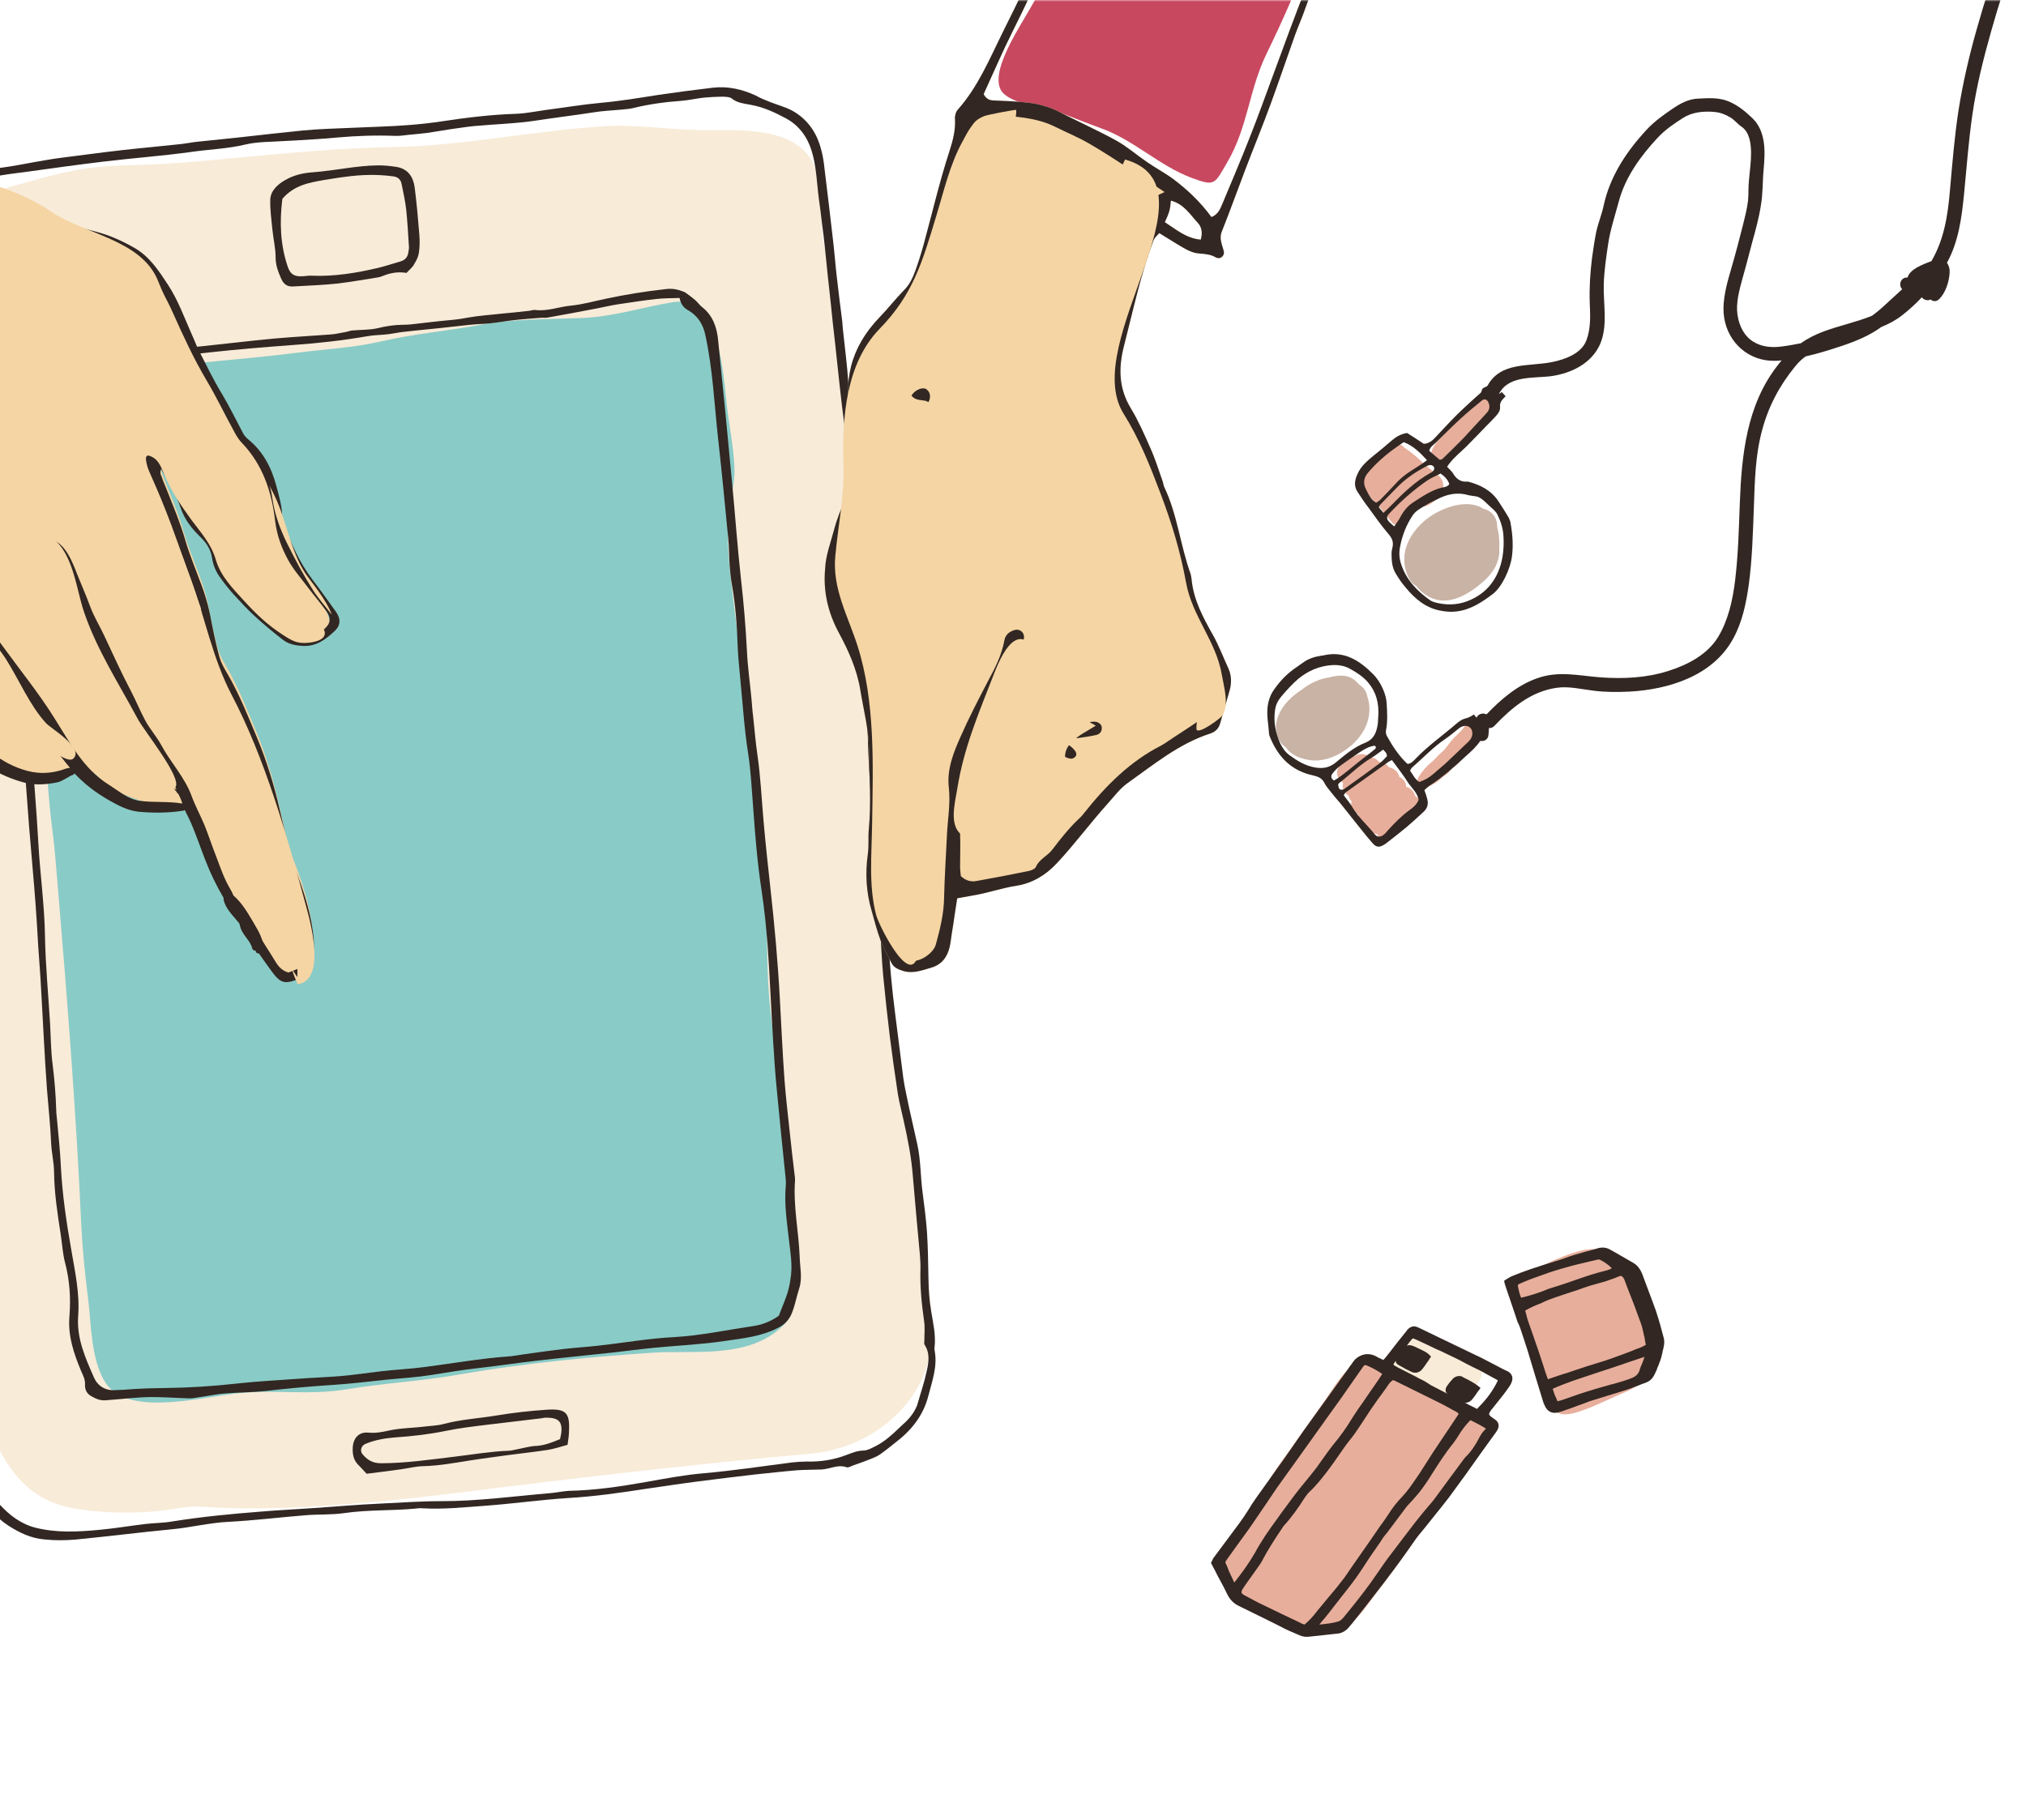 <svg viewBox="0 0 590 530" fill="none" xmlns="http://www.w3.org/2000/svg">
<mask id="mask0" mask-type="alpha" maskUnits="userSpaceOnUse" x="-20" y="0" width="610" height="530">
<rect x="-20" width="610" height="530" fill="#C4C4C4"/>
</mask>
<g mask="url(#mask0)">
<path d="M403.037 131.492C399.514 133.884 394.935 136.856 396.777 141.682C397.415 143.484 399.18 144.848 400.452 146.215C402.218 148.084 403.632 150.172 405.328 152.114C406.67 153.552 408.432 152.753 408.924 151.381C409.77 151.306 410.545 150.726 411.037 150.076C411.811 149.135 412.727 148.267 413.501 147.399C414.207 147.541 414.912 147.539 415.617 147.248C417.379 146.521 419.28 144.712 420.053 142.834C420.965 140.451 419.411 138.58 417.575 137.36C415.316 135.925 413.478 133.767 411.36 132.114C410.371 131.396 409.524 130.606 408.394 130.104C410.229 130.892 407.617 129.314 407.053 129.099C405.359 128.311 403.386 129.688 403.037 131.492Z" fill="#E7AE9B"/>
<path d="M429.087 116.988C426.906 119.88 424.089 122.485 421.695 125.234C419.653 127.476 415.92 130.374 416.843 133.977C417.197 135.274 418.68 135.991 419.807 135.049C420.863 134.108 421.99 133.023 422.835 131.866C423.82 130.492 425.299 129.55 426.567 128.464C427.694 127.378 428.679 126.077 429.806 124.992C431.355 123.544 432.764 122.097 434.101 120.434C436.565 117.396 431.48 113.878 429.087 116.988Z" fill="#E7AE9B"/>
<path d="M426.275 211.86C425.29 213.377 423.81 214.32 422.684 215.694C421.699 216.923 420.855 218.296 419.657 219.237C418.601 220.106 417.897 221.19 416.77 222.059C415.432 223.145 414.094 224.736 413.18 226.182C412.054 227.772 413.821 229.93 415.724 229.203C417.134 228.621 418.825 227.678 419.881 226.521C420.444 225.942 421.22 225.651 421.783 225.072C422.276 224.494 422.698 223.915 423.332 223.481C424.741 222.466 425.937 220.948 427.063 219.574C428.33 218.055 430.021 216.896 431.217 215.233C433.469 212.053 428.456 208.607 426.275 211.86Z" fill="#E7AE9B"/>
<path d="M397.046 219.66C396.129 219.519 395.212 219.811 394.366 220.246C393.873 220.248 393.379 220.321 392.816 220.612C391.618 221.193 390.702 222.278 389.928 223.362C388.732 225.025 389.582 227.114 391.135 227.975C390.715 229.563 391.493 231.147 392.764 231.72C392.835 232.369 393.189 232.945 393.613 233.376C393.542 233.593 393.543 233.809 393.473 234.026C393.334 235.686 394.324 236.764 395.594 237.193C395.594 237.337 395.594 237.482 395.594 237.554C395.597 239.141 396.87 241.012 398.562 240.934C398.917 242.015 399.764 242.878 401.034 242.946C401.105 242.946 401.105 242.946 401.175 242.946C401.318 244.171 402.589 245.033 403.717 244.813C403.788 244.813 403.858 244.812 403.929 244.74C404.775 244.593 405.268 244.014 405.478 243.365C405.971 242.858 406.534 242.424 406.957 241.989C407.661 241.338 408.295 240.542 409.069 239.963C409.914 239.239 411.533 237.286 412.097 237.068C414.493 235.906 413.924 232.806 412.088 231.802C411.804 230.505 410.744 229.426 409.474 229.142C409.543 227.843 408.624 226.764 407.495 226.263C407.281 224.893 405.939 223.671 404.457 223.46C403.892 222.524 402.762 221.878 401.563 221.882C401.068 221.234 400.292 220.732 399.304 220.591C399.234 220.591 399.163 220.591 399.093 220.592C398.457 220.089 397.822 219.73 397.046 219.66Z" fill="#E7AE9B"/>
<path d="M387.051 197.299C384.301 197.668 381.482 198.975 379.087 200.858C376.199 202.743 373.594 205.203 372.33 208.308C370.714 212.208 371.707 215.739 374.532 217.749C376.158 220.124 378.98 221.053 381.661 221.405C387.939 222.25 395.546 217.033 397.864 211.255C398.988 208.511 399.124 205.41 398.132 202.672L398.131 202.6C397.847 201.158 396.999 200.152 395.87 199.434C395.375 198.859 394.81 198.283 394.174 197.853C392.056 196.345 389.447 196.642 387.051 197.299Z" fill="#C9B3A5"/>
<path d="M416.331 150.523C412.315 153.349 408.797 158.049 408.947 163.242C409.021 165.91 410.156 169.513 412.415 170.66C412.98 171.379 413.616 172.099 414.393 172.673C420.396 177.414 426.949 173.787 431.949 169.371C434.343 167.271 436.173 164.741 436.591 161.494C436.661 161.061 436.66 160.628 436.589 160.196C436.726 157.887 436.581 155.579 436.013 153.562C436.011 152.191 435.727 150.894 434.808 149.887C433.96 148.88 432.972 148.378 431.914 148.165C431.772 148.094 431.631 148.022 431.49 147.878C426.901 145.368 420.346 147.77 416.331 150.523Z" fill="#C9B3A5"/>
<path d="M611.879 -72.371C602.656 -62.097 595.41 -50.531 590.776 -37.386C589.583 -33.991 588.671 -30.525 587.478 -27.202C586.003 -23.158 584.529 -19.113 583.125 -15.068C580.387 -7.268 577.86 0.676 575.617 8.62C573.443 16.274 571.622 24.144 570.365 32.011C569.179 39.735 568.557 47.529 567.865 55.322C567.242 62.683 566.196 69.612 562.468 76.045C562.327 76.118 562.186 76.191 562.045 76.191C559.93 77.064 556.264 78.302 555.492 80.829C554.505 80.76 553.518 81.341 553.379 82.64C553.31 83.361 553.593 83.866 553.946 84.225C551.974 86.035 550.002 87.845 548.03 89.655C547.044 90.524 546.128 91.248 545.142 91.973C540.63 93.791 535.765 94.817 531.183 96.491C528.645 97.437 526.46 98.526 524.417 99.975C522.513 100.342 520.609 100.709 518.705 100.932C515.884 101.302 512.991 101.022 510.59 99.515C507.483 97.649 505.996 93.758 505.849 90.224C505.773 87.049 506.684 83.872 507.526 80.767C508.508 77.373 509.348 73.98 510.26 70.586C511.241 67.048 512.223 63.509 512.781 59.9C513.41 56.363 513.263 52.756 513.61 49.148C514.095 44.024 514.226 38.108 510.27 34.369C508.221 32.428 506.243 30.775 503.631 29.629C500.737 28.34 497.634 28.566 494.53 28.72C491.779 28.801 489.383 30.107 487.128 31.63C484.38 33.514 481.703 35.399 479.45 37.859C473.676 44.082 468.821 51.384 467.001 59.903C466.441 62.502 465.388 65.031 464.828 67.63C464.338 70.084 463.989 72.538 463.641 74.992C463.084 79.395 462.809 83.725 462.957 88.125C463.105 91.804 463.322 95.627 461.988 99.094C460.513 103.067 455.578 104.742 451.841 105.475C445.213 106.795 436.957 105.307 433.16 112.389C432.807 112.607 432.385 112.825 432.032 112.97C431.821 113.043 431.61 113.332 431.539 113.549C431.47 114.415 430.836 114.705 430.272 115.212C428.3 117.022 426.258 118.832 424.356 120.714C422.173 122.886 420.131 125.129 418.019 127.372C417.104 128.385 416.047 129.182 414.636 129.259C412.941 128.11 411.317 127.105 409.764 126.1C407.93 126.394 406.591 127.192 405.323 128.278C403.422 129.944 401.449 131.537 399.477 133.131C397.998 134.362 396.589 135.665 395.675 137.328C394.62 139.351 393.988 141.373 395.473 143.461C396.463 144.972 397.453 146.484 398.584 147.924C400.423 150.443 402.261 153.106 404.311 155.48C405.371 156.703 405.867 157.784 405.516 159.372C405.376 159.95 405.236 160.6 405.237 161.249C405.241 163.269 405.385 165.289 406.446 167.017C407.295 168.457 408.285 169.897 409.416 171.192C412.031 174.358 415.069 176.945 419.232 177.797C420.925 178.153 422.548 178.292 424.241 178.07C428.331 177.552 431.572 175.377 434.742 172.986C437.42 170.957 439.879 165.538 440.297 162.074C440.715 158.898 440.498 155.725 439.928 152.552C439.856 151.903 439.644 151.327 439.361 150.75C438.371 149.094 437.38 147.51 436.32 145.927C434.198 142.759 431.021 141.182 427.493 140.255C425.447 140.478 424.106 139.545 423.115 137.817C422.691 137.169 422.055 136.666 421.419 135.946C421.701 135.585 421.912 135.151 422.193 134.862C423.601 133.053 425.362 131.677 426.982 130.085C428.954 128.13 430.855 126.104 432.827 124.078C433.672 123.209 434.517 122.413 435.291 121.545C436.066 120.677 436.981 119.736 436.838 118.51C436.695 117.212 437.399 116.488 438.174 115.692C438.244 115.619 438.385 115.547 438.455 115.402C438.173 115.115 437.96 114.827 437.678 114.539C437.537 114.395 437.395 114.251 437.325 114.179C437.113 114.324 436.972 114.469 436.761 114.614C436.691 114.687 436.62 114.687 436.549 114.687C436.549 114.615 436.62 114.615 436.62 114.542C439.503 109.194 446.841 110.253 451.989 109.515C457.701 108.631 463.41 105.871 465.94 100.308C468.33 94.889 466.837 88.329 467.039 82.629C467.174 78.805 467.732 74.979 468.29 71.226C468.918 66.895 470.321 62.778 471.443 58.59C473.336 51.514 477.84 45.367 482.699 40.157C484.811 37.842 487.488 36.029 490.096 34.362C492.844 32.621 496.088 32.322 499.263 32.601C500.885 32.74 502.438 33.312 503.85 34.173C505.121 34.891 505.97 36.114 507.17 36.904C509.571 38.556 509.93 41.945 509.934 44.687C509.939 47.356 509.52 50.027 509.313 52.625C509.104 54.573 509.249 56.521 509.04 58.541C508.762 60.923 508.131 63.234 507.571 65.544C506.52 69.66 505.468 73.776 504.276 77.82C503.154 81.719 501.961 85.691 501.898 89.803C501.84 97.451 506.929 103.783 514.267 104.914C515.749 105.126 517.301 105.121 518.852 104.971C518.5 105.405 518.078 105.84 517.726 106.346C508.646 117.918 507.189 132.424 506.648 146.71C506.379 154.214 506.18 161.718 505.275 169.152C504.579 174.782 503.319 180.557 500.365 185.473C497.199 190.677 491.42 193.654 485.85 195.403C479.505 197.444 472.663 197.754 466.102 197.27C459.682 196.786 453.896 195.289 447.622 197.546C441.841 199.585 437.121 203.64 432.896 208.054C431.908 207.553 430.498 207.846 430.006 209.002C429.723 208.714 429.441 208.426 429.228 208.066C428.454 208.646 427.537 209.082 426.55 209.301C425.704 209.52 424.929 210.1 424.225 210.679C420.21 214.155 415.841 217.2 412.18 221.035C411.546 221.686 410.983 222.337 409.995 222.485C409.925 222.413 409.784 222.413 409.713 222.341C407.311 220.041 405.472 217.233 403.845 214.28C403.632 213.848 403.49 213.199 403.63 212.694C404.12 210.167 403.975 207.642 403.829 205.046C403.756 203.459 403.331 202.017 402.693 200.576C401.985 198.991 401.066 197.551 399.865 196.329C395.837 192.302 391.388 189.43 385.324 190.893C385.183 190.965 384.972 190.894 384.76 190.966C382.786 191.261 380.953 191.844 379.332 193.076C378.769 193.511 378.134 193.874 377.571 194.308C374.964 196.048 372.851 198.219 371.092 200.75C369.966 202.269 369.334 204.074 369.126 206.023C368.848 208.621 369.416 211.072 369.562 213.597C369.562 214.102 369.846 214.678 370.058 215.182C372.466 220.802 376.352 224.541 382.35 225.82C383.832 226.176 385.031 226.605 385.739 228.118C386.093 228.838 386.659 229.486 387.153 230.134C388.143 231.429 389.203 232.652 390.263 233.875C392.313 236.394 394.293 238.984 396.343 241.503C397.474 242.942 398.604 244.309 399.806 245.676C400.795 246.755 401.642 246.825 402.91 246.099C403.404 245.809 403.826 245.519 404.249 245.157C406.01 243.78 407.771 242.404 409.532 240.955C411.223 239.507 412.913 237.987 414.533 236.466C415.66 235.453 416.011 234.225 415.656 232.783C415.443 231.918 415.159 231.054 414.805 230.117C415.298 229.682 415.72 229.248 416.214 228.886C420.16 226.348 423.611 223.235 427.062 220.049C428.541 218.746 429.95 217.443 431.075 215.78C432.134 215.993 433.403 215.412 433.471 213.968L433.608 212.02C434.102 212.091 434.666 211.945 435.159 211.438C440.159 206.155 445.794 201.448 453.128 200.342C456.725 199.753 460.606 200.751 464.204 201.172C467.591 201.594 470.977 201.583 474.433 201.428C485.93 200.814 498.832 196.876 504.739 185.963C507.411 181.121 508.531 175.562 509.297 170.077C510.273 162.715 510.472 155.283 510.742 147.924C511.011 140.348 511.14 132.772 513.103 125.479C514.925 118.475 518.23 112.26 522.735 106.763C523.65 105.605 524.707 104.592 525.834 103.795C529.43 102.99 532.885 101.896 536.41 100.731C540.499 99.347 544.446 97.747 547.898 95.211C550.084 94.338 552.127 93.249 553.959 91.8C556.002 90.207 557.904 88.469 559.664 86.588C560.23 87.379 561.359 87.664 562.204 87.229C562.911 87.804 563.828 87.945 564.673 87.149C566.575 85.339 567.627 82.017 567.764 79.419C567.833 78.337 567.549 77.328 566.983 76.536C570.359 70.393 571.264 63.464 571.958 56.536C572.721 48.814 573.272 41.02 574.388 33.369C575.574 25.141 577.606 17.054 579.85 9.111C582.094 1.096 584.69 -6.776 587.428 -14.577C588.762 -18.333 590.096 -22.089 591.43 -25.772C592.765 -29.384 593.746 -33.139 595.08 -36.75C599.363 -48.884 606.328 -59.728 614.777 -69.207C616.255 -71.231 613.64 -74.325 611.879 -72.371ZM427.64 144.223C428.205 144.293 428.769 144.436 429.404 144.506C430.463 144.575 431.239 145.077 432.016 145.724C433.076 146.731 434.136 147.665 435.196 148.672C435.549 149.031 435.902 149.463 436.115 149.967C437.035 151.84 437.673 153.786 437.818 155.95C437.962 158.042 437.895 160.134 437.546 162.227C436.428 168.435 433.049 172.919 427.269 175.102C424.238 176.266 420.993 176.277 417.817 175.421C417.394 175.278 416.97 175.135 416.617 174.92C412.804 172.263 409.624 169.027 408.064 164.414C407.497 162.757 407.353 161.098 407.703 159.293C408.332 155.972 409.526 152.866 411.426 150.047C412.411 148.601 414.032 147.874 415.442 147.004C416.358 146.424 417.345 145.987 418.261 145.552C421.221 143.955 424.253 143.224 427.64 144.223ZM422.062 140.994C421.499 141.79 420.653 141.865 419.877 142.011C416.705 142.815 414.027 144.7 411.35 146.44C409.729 147.527 408.532 149.118 407.619 150.925C407.197 151.72 406.633 152.371 406 153.311C405.364 152.736 404.799 152.304 404.375 151.801C403.739 151.009 403.808 150.36 404.513 149.636C407.892 146.018 411.555 142.76 415.642 139.933C416.839 139.135 418.179 138.626 419.518 137.9C420.789 138.834 421.637 139.697 422.062 140.994ZM417.61 136.103C417.752 136.391 417.611 136.824 417.471 137.041C417.26 137.33 416.978 137.548 416.625 137.693C412.186 140.16 408.594 143.635 405.073 147.253C404.439 147.905 403.805 148.484 402.89 149.353C402.324 148.705 401.9 148.201 401.547 147.77C401.687 147.481 401.687 147.264 401.757 147.192C403.659 145.238 405.49 143.284 407.391 141.402C409.785 139.086 412.533 137.273 415.493 135.749C415.846 135.531 416.339 135.385 416.763 135.456C417.116 135.527 417.539 135.814 417.61 136.103ZM414.293 134.959C413.166 135.684 412.038 136.409 410.911 137.134C409.149 138.222 407.599 139.526 406.191 141.117C404.783 142.637 403.375 144.157 401.896 145.604C401.614 145.894 401.191 146.112 400.769 146.402C399.215 145.541 398.578 144.028 397.87 142.659C396.809 140.715 397.159 138.982 398.567 137.463C399.623 136.233 400.75 135.075 401.947 133.989C404.06 132.034 406.385 130.367 408.781 128.772C411.463 129.774 413.441 131.715 415.561 134.017C414.927 134.452 414.645 134.742 414.293 134.959ZM433.45 117.222C433.946 118.303 433.806 119.313 432.961 120.254C431.201 122.135 429.441 124.089 427.68 125.97C426.836 126.911 425.991 127.851 425.075 128.72C423.455 130.385 421.765 131.977 420.075 133.642C419.934 133.787 419.723 133.787 419.3 133.933C418.24 133.071 417.251 132.208 416.191 131.274C416.542 130.118 417.388 129.61 418.092 128.959C420.557 126.57 422.951 124.11 425.416 121.865C427.388 120.055 429.502 118.317 431.545 116.651C432.319 115.999 433.096 116.357 433.45 117.222ZM382.91 223.51C380.088 223.014 377.757 221.578 375.497 219.926C374.226 218.993 373.378 217.697 372.74 216.328C371.395 213.302 370.826 210.13 371.314 206.737C371.523 205.222 372.226 203.921 373.141 202.836C374.69 201.027 376.239 199.291 378 197.77C380.888 195.38 384.201 193.926 388.01 193.698C389.914 193.619 391.678 193.902 393.373 194.907C395.138 195.911 396.832 196.988 398.246 198.57C400.79 201.52 401.642 204.836 401.367 208.661C401.367 209.021 401.297 209.382 401.298 209.743C401.298 210.104 401.299 210.465 401.229 210.826C400.88 213.28 400.108 215.302 397.57 216.32C394.398 217.557 391.721 219.802 389.115 221.975C387.213 223.568 385.309 223.935 382.91 223.51ZM387.922 225.442C388.555 224.574 389.33 223.778 390.175 223.126C392.007 221.749 393.98 220.444 395.882 219.139C397.291 218.197 398.771 217.327 400.393 217.177C400.817 217.609 400.677 217.97 400.395 218.187C399.409 218.984 398.422 219.781 397.436 220.505C395.957 221.664 394.477 222.823 392.998 224.055C391.519 225.214 390.11 226.445 388.489 227.316C387.642 226.813 387.5 226.164 387.922 225.442ZM390.045 229.764C389.833 229.476 389.762 228.971 389.69 228.538C389.69 228.322 389.972 228.032 390.183 227.887C393.212 225.569 395.959 222.746 399.271 220.788C400.469 220.063 401.596 219.193 402.793 218.324C403.147 218.683 403.429 218.971 403.641 219.259C403.783 219.475 403.783 219.763 403.925 220.196C403.291 220.847 402.658 221.643 401.883 222.222C398.642 224.614 395.401 227.005 392.09 229.324C391.738 229.614 391.385 229.903 390.962 229.977C390.68 230.05 390.186 229.98 390.045 229.764ZM413.117 232.936C412.625 234.236 411.639 235.105 410.512 235.902C408.116 237.641 406.074 239.74 404.032 241.983C403.68 242.417 403.328 242.851 402.905 243.141C401.99 243.866 401.073 243.868 400.295 242.933C398.104 240.199 395.42 237.899 393.651 234.802C393.014 233.722 392.166 232.787 391.318 231.635C391.459 231.418 391.599 231.057 391.81 230.84C395.967 227.869 400.124 224.897 404.281 221.926C404.563 221.709 404.915 221.635 405.338 221.345C407.035 223.649 408.731 225.808 410.217 228.184C411.348 229.695 412.761 230.989 413.117 232.936ZM428.743 213.19C428.886 214.344 428.394 215.283 427.549 216.08C425.366 218.179 423.112 220.278 420.929 222.378C419.802 223.391 418.604 224.333 417.477 225.347C416.28 226.433 414.871 227.231 413.32 227.741C412.049 226.951 411.482 225.654 410.633 224.431C410.845 224.069 410.985 223.708 411.267 223.491C414.436 220.739 417.323 217.628 420.846 215.236C422.255 214.293 423.523 213.207 424.862 212.12C425.425 211.686 426.06 211.395 426.836 211.393C427.823 211.462 428.6 212.108 428.743 213.19Z" fill="#322722"/>
<path fill-rule="evenodd" clip-rule="evenodd" d="M308.551 32.724C312.645 34.291 316.669 35.93 320.623 37.354C330.224 40.769 337.571 48.302 347.172 51.862C353.95 54.354 353.666 53.634 357.469 47.133C363.384 37.019 363.724 26.138 368.862 15.596C373.719 5.631 377.378 -2.815 381.247 -12.92C384.623 -21.797 390.752 -30.399 396.246 -38.133C398.219 -40.879 404.21 -46.742 404.771 -49.699C406.804 -60.371 392.542 -66.721 384.638 -67.838C382.45 -68.117 380.333 -68.395 378.145 -68.53C377.58 -68.599 374.052 -68.872 374.828 -68.659C364.947 -70.705 361.633 -68.24 352.889 -63.662C346.472 -60.319 343.433 -64.413 337.296 -62.584C328.549 -59.951 322.576 -39.462 317.928 -31.66C312.154 -21.907 306.944 -12.013 302.299 -1.761C299.343 4.665 287.93 19.63 291.466 26.243C294.012 30.483 304.174 31.086 308.551 32.724Z" fill="#C8485F"/>
<path d="M-0.418 421.69C3.827 430.374 10.329 437.172 20.64 439.125C28.48 440.66 37.094 440.823 44.932 440.199C49.733 439.81 54.039 438.488 58.77 438.819C73.388 439.881 88.569 439.068 103.396 437.897C118.083 436.728 132.698 434.838 147.313 433.021C176.966 429.384 206.55 426.035 236.275 423.333C255.268 421.633 272.413 406.483 271.477 386.406C271.045 377.194 269.201 367.991 268.134 358.784C263.508 317.853 256.27 278.162 255.386 236.848C255.165 226.916 254.661 216.337 253.452 206.339C252.171 195.549 249.055 184.986 248.763 174.191C248.471 163.467 248.885 152.666 247.957 141.874C247.03 131.154 247.938 120.567 245.881 109.926C244.107 100.579 245.299 90.782 242.96 81.366C241.685 76.263 239.634 72.46 239.417 66.991C239.128 59.938 240.04 53.454 236.504 46.997C230.563 36.236 213.194 38.07 202.885 37.845C193.422 37.615 184.807 36.157 175.204 36.791C154.657 38.213 134.395 42.512 113.848 42.854C92.876 43.199 72.472 45.843 51.501 47.484C41.969 48.262 31.66 47.749 22.129 49.535C12.315 51.395 2.856 54.765 -6.886 56.984C-21.782 60.386 -32.512 64.195 -36.098 80.702C-39.333 95.838 -36.353 111.369 -34.575 126.475C-32.227 146.688 -28.819 167.111 -25.835 187.32C-21.573 216.016 -21.547 245.097 -17.073 273.864C-10.823 314.137 -11.917 354.599 -7.22 394.809C-6.224 403.945 -4.308 413.651 -0.418 421.69ZM211.003 114.531C210.861 113.524 210.719 112.517 210.577 111.51C210.577 111.582 210.577 111.726 210.647 111.798C210.719 112.733 210.861 113.596 211.003 114.531Z" fill="#F8EBD8"/>
<path d="M26.017 381.642C26.588 388.262 27.163 399.923 32.464 404.715C40.451 412.01 60.08 406.633 69.825 405.71C80.347 404.709 90.165 406.377 100.686 404.656C111.843 402.788 123.284 402.214 134.37 400.202C152.305 397.067 172.008 395.147 190.086 393.956C201.95 393.163 218.267 395.943 228.145 385.946C233.931 380.079 230.32 369.661 230.525 362.459C230.799 352.521 228.742 342.814 228.663 332.95C228.583 322.295 227.02 312.008 225.315 301.506C223.469 290.357 223.389 279.846 223.308 268.398C223.229 258.678 221.737 248.895 220.528 239.327C219.248 229.542 219.592 219.532 218.171 209.821C216.252 196.152 214.403 181.979 212.767 168.165C212.197 163.2 211.91 158.234 211.906 153.194C211.901 147.362 214.156 142.092 213.868 135.974C213.58 129.927 212.374 124.031 211.663 118.059C210.524 108.346 209.515 85.816 196.099 87.986C187.131 89.409 178.8 92.268 169.337 92.614C159.379 93.035 149.35 92.809 139.535 94.669C129.861 96.456 120.822 97.16 110.866 99.453C102.535 101.376 94.625 101.641 86.222 102.772C68.427 105.041 50.489 105.727 32.836 109.22C26.057 110.557 15.179 107.456 9.463 112.531C2.9 118.331 6.864 128.603 7.718 135.726C8.785 144.648 8.511 153.649 9.154 162.646C13.52 227.204 20.71 291.745 23.664 356.6C24.023 363.798 24.665 370.346 25.59 377.684C25.732 378.907 25.874 380.275 26.017 381.642Z" fill="#89CBC7"/>
<path d="M86.415 76.791C87.122 79.015 88.324 80.805 90.442 81.871C96.231 84.639 106.954 79.253 112.315 77.064C118.735 74.436 119.228 72.636 119.221 65.59C119.134 47.185 106.858 50.711 92.957 53.385C85.266 54.87 84.916 58.035 85.346 65.007C85.49 68.313 85.212 73.06 86.415 76.791Z" fill="#F8EBD8"/>
<path fill-rule="evenodd" clip-rule="evenodd" d="M224.273 29.716C226.393 30.552 228.725 31.17 230.703 32.223C234.873 34.541 237.559 38.167 238.904 42.741C239.541 44.813 239.895 46.96 240.109 49.108C241.031 56.483 241.883 63.858 242.734 71.233C243.089 74.312 243.303 77.392 243.658 80.4C244.154 84.839 244.722 89.278 245.29 93.717C245.361 94.361 245.361 95.007 245.432 95.651C246 101.022 246.709 106.32 247.065 111.693C247.848 122.08 250.114 132.235 251.038 142.55C251.749 150.858 252.46 159.167 253.171 167.476C253.313 168.98 253.455 170.556 253.526 172.061C253.669 174.354 254.094 176.643 253.954 178.939C253.534 186.329 254.315 193.561 254.531 200.944C254.674 204.814 255.029 208.682 254.961 212.482C254.823 219.725 255.463 226.816 256.032 233.98C256.53 240.212 256.815 246.518 257.243 252.823C257.456 255.903 257.74 258.983 257.954 262.063C258.239 265.932 258.382 269.73 258.667 273.599C259.094 280.764 259.734 287.926 260.656 295.014C261.507 301.385 262.217 307.687 263.068 314.058C263.494 316.993 264.202 319.853 264.768 322.714C265.547 326.218 266.326 329.723 267.105 333.155C268.167 337.804 268.029 342.609 268.667 347.262C269.164 351.056 269.66 354.922 269.945 358.719C270.23 363.233 270.303 367.677 270.376 372.194C270.448 375.419 270.591 378.572 271.158 381.792C271.725 385.299 272.575 388.802 272.153 392.464C272.082 392.823 272.153 393.253 272.224 393.61C273.003 398.047 271.451 402.295 270.323 406.609C268.843 412.362 265.313 416.705 260.581 420.272C259.522 421.073 258.533 421.945 257.403 422.746C256.556 423.401 255.638 424.057 254.72 424.426C252.671 425.31 250.552 426.051 248.433 426.792C247.797 427.015 247.021 427.525 246.526 427.316C243.982 426.413 241.651 427.874 239.179 427.974C236.848 428.072 234.445 428.028 232.114 428.198C228.087 428.531 223.99 429.008 219.963 429.413C214.382 430.05 208.731 430.76 203.15 431.469C198.205 432.099 193.26 432.873 188.315 433.575C180.756 434.737 173.268 435.826 165.639 436.272C157.444 436.796 149.178 437.966 140.983 438.562C134.979 438.989 128.974 439.632 122.969 439.27C122.333 439.206 121.697 439.285 120.99 439.365C114.067 440.017 107.144 439.666 100.221 440.678C96.477 441.223 92.661 440.979 88.847 441.31C81.429 441.897 73.941 442.843 66.523 443.215C60.871 443.494 55.361 444.92 49.78 445.414C40.526 446.308 31.272 447.49 21.947 448.385C18.979 448.634 15.941 448.669 12.974 448.345C9.018 448.031 5.555 446.35 2.304 444.236C-4.763 439.657 -10.633 428.611 -10.213 420.934C-10.073 418.352 -10.781 415.85 -11.347 413.347C-12.976 405.623 -14.393 397.824 -15.74 389.952C-16.165 387.304 -16.096 384.579 -16.239 381.856C-16.453 376.84 -16.597 371.822 -16.741 366.805C-17.029 357.272 -17.387 347.812 -18.381 338.359C-19.091 331.341 -19.66 324.321 -20.3 317.302C-21.153 307.704 -22.076 298.107 -22.929 288.581C-23.285 284.355 -23.499 280.127 -23.925 275.902C-24.209 272.822 -24.564 269.815 -25.06 266.737C-26.477 258.365 -26.977 249.91 -27.476 241.456C-27.761 236.297 -28.47 231.214 -28.897 226.128C-29.323 221.688 -29.749 217.176 -30.105 212.735C-30.816 204.282 -31.385 195.828 -32.308 187.379C-33.089 179.859 -34.365 172.417 -35.217 164.898C-36.211 156.234 -37.699 147.648 -39.257 139.133C-40.249 133.839 -41.453 128.619 -42.162 123.321C-43.368 114.588 -44.856 105.858 -45.285 97.043C-45.641 90.738 -46.21 84.507 -46.849 78.276C-47.275 74.481 -46.005 71.169 -44.311 67.851C-43.252 65.688 -41.699 63.878 -39.51 62.634C-38.804 62.267 -38.097 61.829 -37.532 61.249C-35.273 59 -32.447 57.893 -29.551 56.856C-28.068 56.265 -26.585 55.746 -25.102 55.227C-23.336 54.705 -21.57 54.183 -19.804 53.733C-16.625 52.908 -13.376 52.297 -10.197 51.328C-6.524 50.211 -2.851 49.237 0.964 48.763C3.931 48.37 6.898 47.763 9.936 47.226C12.267 46.841 14.598 46.384 16.929 46.071C23.146 45.282 29.433 44.422 35.72 43.705C41.443 43.065 47.165 42.57 52.958 41.93C54.371 41.77 55.783 41.467 57.196 41.308C61.082 40.905 65.038 40.501 68.923 40.098C75.281 39.38 81.71 38.661 88.068 38.015C90.682 37.77 93.296 37.596 95.909 37.495C100.713 37.296 105.588 37.097 110.392 36.899C116.538 36.685 122.614 36.257 128.76 35.326C135.895 34.241 143.1 33.369 150.306 33.144C153.132 33.039 156.028 32.433 158.854 32.042C164.294 31.334 169.804 30.411 175.243 29.919C180.754 29.425 186.193 28.503 191.633 27.651C196.931 26.874 202.3 26.167 207.669 25.532C212.048 25.052 216.147 26.009 220.104 27.828C221.659 28.742 223.001 29.157 224.273 29.716ZM267.075 409.299C267.992 406.063 269.12 402.823 269.825 399.517C270.46 396.857 270.882 394.127 269.256 391.637C269.044 391.352 269.185 390.92 269.184 390.49C269.183 388.554 269.394 386.616 269.111 384.755C268.402 379.816 267.905 374.803 268.043 369.782C268.113 368.348 267.971 366.915 267.9 365.554C267.189 357.89 266.478 350.227 265.839 342.562C265.412 337.046 264.349 331.681 263.145 326.318C262.579 323.671 261.871 321.098 261.446 318.45C260.595 312.867 259.815 307.284 259.105 301.7C258.396 295.828 257.757 289.956 257.189 284.084C256.762 279.5 256.618 274.841 256.263 270.256C255.765 263.236 255.054 256.217 254.627 249.124C253.986 240.026 253.487 230.926 252.987 221.754C252.774 218.387 252.772 215.089 252.629 211.72C252.2 201.687 251.77 191.655 251.27 181.694C250.628 169.513 250.198 157.257 248.708 145.157C247.856 138.284 246.934 131.483 246.012 124.611C244.878 116.378 244.096 108.07 243.173 99.764C242.747 96.04 242.322 92.389 241.966 88.664C241.328 83.079 240.759 77.421 240.191 71.835C239.978 69.687 239.694 67.539 239.411 65.32C239.127 62.885 238.843 60.523 238.488 58.089C237.85 53.292 237.777 48.346 236.291 43.703C235.017 39.702 232.542 36.432 228.868 34.467C225.617 32.712 222.296 31.172 218.48 30.499C216.643 30.162 214.665 29.969 213.11 28.696C212.545 28.201 211.414 28.214 210.496 28.153C208.659 28.174 206.822 28.266 204.985 28.431C202.796 28.671 200.606 29.198 198.416 29.366C193.682 29.707 189.02 30.334 184.428 31.462C183.298 31.762 182.097 31.776 180.896 31.933C178.141 32.18 175.457 32.282 172.701 32.744C167.262 33.595 161.822 34.231 156.312 35.082C150.237 36.012 144.091 36.154 137.945 36.727C135.613 36.968 133.282 37.354 130.951 37.667C128.902 37.977 126.783 38.36 124.734 38.67C122.898 38.907 121.061 39.071 119.295 39.234C117.882 39.394 116.399 39.626 114.986 39.571C109.404 39.348 103.823 39.555 98.171 40.05C94.145 40.455 90.118 40.644 86.02 40.906C84.82 40.992 83.689 41.004 82.488 41.09C78.815 41.347 75.07 41.246 71.538 42.076C66.24 43.355 60.871 43.488 55.573 44.266C47.096 45.438 38.618 46.037 30.141 47.066C22.865 47.938 15.518 48.955 8.242 49.97C3.155 50.674 -1.931 51.09 -6.875 52.868C-8.359 53.387 -9.842 53.977 -11.396 54.425C-14.928 55.469 -18.531 56.299 -22.133 57.344C-28.561 59.21 -34.777 61.361 -39.366 66.791C-40.496 68.166 -41.555 69.54 -42.049 71.123C-42.754 73.211 -43.177 75.366 -43.317 77.591C-43.807 86.415 -42.813 95.079 -42.102 103.747C-41.604 110.122 -40.47 116.419 -39.549 122.789C-38.981 126.439 -38.414 130.09 -37.777 133.739C-36.643 140.394 -35.297 147.046 -34.234 153.774C-33.383 159.07 -33.097 164.516 -32.035 169.738C-31.114 174.244 -30.476 178.825 -30.05 183.409C-28.984 194.654 -28.06 205.9 -27.135 217.146C-27.064 218.292 -27.063 219.439 -26.851 220.584C-25.434 228.24 -24.935 236.121 -24.507 243.931C-24.079 251.813 -23.227 259.547 -22.093 267.277C-21.667 269.925 -21.383 272.646 -21.17 275.297C-20.53 282.818 -20.032 290.412 -19.392 297.933C-18.823 304.738 -18.184 311.47 -17.615 318.275C-16.833 326.87 -15.981 335.392 -15.199 343.987C-14.844 347.568 -14.559 351.15 -14.416 354.733C-14.201 360.753 -14.269 366.848 -13.983 372.868C-13.697 379.174 -13.27 385.479 -12.772 391.711C-12.488 394.862 -11.991 398.011 -11.354 401.159C-10.645 405.022 -9.725 408.883 -8.946 412.746C-8.591 414.606 -8.025 416.464 -7.883 418.398C-7.668 423.63 -6.111 428.488 -3.636 432.904C-2.576 434.757 -1.515 436.68 -0.03 438.241C2.797 441.291 6.048 443.835 10.358 444.933C16.364 446.442 22.44 446.157 28.586 445.585C33.178 445.174 37.699 444.405 42.291 443.85C44.904 443.534 47.519 443.575 50.132 443.115C58.751 441.726 67.369 440.911 75.988 440.238C80.721 439.826 85.384 439.629 90.117 439.288C97.04 438.85 103.964 438.197 110.887 437.903C116.751 437.621 122.614 437.195 128.478 437.2C139.146 437.221 149.884 435.736 160.622 434.824C162.317 434.661 164.013 434.283 165.708 434.192C173.197 434.035 180.614 432.946 187.961 431.643C193.542 430.647 199.122 429.579 204.774 429.085C213.392 428.341 222.011 427.023 230.629 425.921C232.042 425.761 233.526 425.672 234.939 425.656C238.895 425.754 242.71 425.209 246.524 423.731C248.078 423.14 249.703 422.476 251.469 422.456C252.599 422.443 253.729 421.784 254.789 421.27C257.967 419.728 260.368 417.263 262.91 414.868C264.604 413.415 266.158 411.604 267.075 409.299Z" fill="#322722"/>
<path fill-rule="evenodd" clip-rule="evenodd" d="M199.453 85.112C200.018 85.536 201.29 86.382 202.421 87.373C203.199 88.009 203.764 88.935 204.542 89.5C207.652 91.974 208.784 95.403 209.139 99.2C210.56 112.953 211.91 126.778 213.189 140.604C214.112 150.06 214.753 159.518 215.818 168.972C216.599 175.848 217.168 182.726 217.525 189.678C217.739 194.408 218.448 199.133 218.874 203.861C219.017 205.366 219.088 206.943 219.301 208.446C219.727 212.242 220.011 216.111 220.579 219.906C221.5 226.277 221.786 232.657 222.355 239.104C222.924 245.624 223.634 252.141 224.344 258.587C225.551 269.402 226.546 280.291 227.117 291.185C227.545 298.997 227.902 306.881 228.471 314.691C228.827 319.42 229.395 324.147 229.892 328.874C230.389 333.458 230.886 338.042 231.454 342.625C231.524 342.983 231.525 343.413 231.525 343.772C230.964 351.308 232.593 358.604 232.879 366.059C232.951 369.07 233.73 372.145 232.743 375.24C231.967 377.615 231.544 380.059 230.627 382.364C229.921 384.165 228.721 385.613 226.743 386.639C221.728 389.278 216.359 389.77 211.06 390.548C204.349 391.557 197.495 391.851 190.713 392.502C186.545 392.908 182.376 393.458 178.208 393.936C170.79 394.738 163.301 395.469 155.883 396.343C150.302 396.981 144.72 397.833 139.068 398.472C134.618 398.953 130.238 399.72 125.787 400.417C121.477 401.112 117.167 401.376 112.858 401.784C107.63 402.346 102.402 402.979 97.174 403.326C90.532 403.761 83.821 404.339 77.18 405.133C73.294 405.536 69.337 405.509 65.452 405.841C63.12 406.011 60.789 406.54 58.457 406.853C57.256 407.01 56.126 407.31 54.925 407.252C51.18 407.152 47.365 406.837 43.62 406.879C40.37 406.917 37.12 407.313 33.87 407.565C32.811 407.649 31.751 407.733 30.762 407.816C29.066 407.978 27.723 407.277 26.381 406.503C25.25 405.799 24.684 404.658 24.754 403.223C24.824 401.716 24.187 400.576 23.621 399.292C21.499 394.224 19.73 389.01 20.221 383.339C20.643 377.955 20.287 372.796 18.941 367.72C18.233 365.003 18.091 362.136 17.665 359.416C16.744 353.474 15.822 347.533 15.748 341.438C15.747 338.641 15.039 335.852 14.896 333.057C14.681 327.825 14.113 322.596 13.687 317.366C12.975 307.621 12.546 297.873 11.975 288.127C11.761 283.898 11.405 279.671 11.121 275.443C10.978 273.365 10.906 271.358 10.764 269.28C10.55 265.697 10.266 262.114 9.981 258.532C9.484 252.657 8.986 246.782 8.488 240.908C8.132 236.179 7.777 231.45 7.421 226.721C7.065 220.844 6.849 214.895 6.422 209.019C5.925 202.857 5.144 196.771 4.646 190.609C3.936 182.801 3.437 174.99 2.726 167.181C2.3 161.951 1.732 156.722 1.234 151.493C0.879 147.696 0.806 143.825 0.451 140.028C0.237 137.09 -0.047 134.153 -0.472 131.218C-0.968 127.925 -1.677 124.706 -2.314 121.414C-2.739 119.053 -3.235 116.692 -3.731 114.331C-3.802 114.117 -3.731 113.829 -3.732 113.542C-3.168 110.739 0.222 107.616 3.189 107.295C9.971 106.501 16.754 105.634 23.536 104.911C28.128 104.428 32.65 104.018 37.242 103.535C39.997 103.217 42.682 102.612 45.437 102.294C49.888 101.741 54.268 101.26 58.719 100.851C65.784 100.125 72.778 99.256 79.843 98.601C85.354 98.108 90.794 97.83 96.305 97.409C97.718 97.321 99.131 96.946 100.544 96.715C101.18 96.636 101.815 96.341 102.451 96.263C104.924 96.019 107.468 96.133 109.87 95.604C112.342 95.002 114.744 94.616 117.217 94.588C117.994 94.579 118.771 94.57 119.549 94.489C123.152 94.089 126.825 93.617 130.428 93.289C132.407 93.123 134.314 92.886 136.222 92.505C139.613 91.893 143.004 91.71 146.395 91.313C149.009 91.068 151.623 90.823 154.237 90.506C154.732 90.429 155.297 90.207 155.791 90.273C159.395 90.734 162.786 89.333 166.318 89.005C169.709 88.68 173.029 87.709 176.35 87.026C182.001 85.814 187.724 84.888 193.447 84.249C195.495 83.938 197.12 84.135 199.453 85.112ZM197.899 86.779C195.356 86.88 193.307 86.832 191.187 87.071C187.443 87.473 183.628 88.09 179.883 88.635C177.835 88.945 175.786 89.471 173.667 89.853C169.004 90.767 164.341 91.61 159.679 92.452C159.043 92.603 158.336 92.539 157.7 92.546C155.369 92.716 152.967 92.887 150.635 93.129C147.385 93.453 144.136 94.136 140.886 94.317C137.848 94.423 134.88 94.816 131.913 95.136C127.109 95.693 122.234 96.108 117.43 96.665C115.876 96.826 114.322 97.202 112.767 97.364C110.789 97.601 108.881 97.551 106.903 97.933C99.768 99.162 92.632 99.961 85.426 100.473C77.301 101.068 69.247 101.734 61.122 102.616C52.786 103.5 44.449 104.6 36.113 105.628C29.33 106.494 22.548 107.361 15.766 108.227C12.022 108.7 8.207 109.174 4.462 109.791C1.212 110.33 0.93 110.692 0.367 114.14C0.296 114.643 0.296 115.145 0.367 115.718C0.723 119.515 1.149 123.383 1.575 127.178C1.646 128.038 1.858 128.968 1.929 129.828C2.285 134.055 2.499 138.283 2.854 142.51C3.779 153.615 4.703 164.792 5.769 175.895C6.479 183.058 6.907 190.225 7.829 197.314C8.609 203.042 8.542 208.851 8.969 214.584C9.681 224.974 10.605 235.29 11.176 245.682C11.675 254.64 12.951 263.518 13.098 272.552C13.243 281.156 14.096 289.752 14.595 298.352C14.809 302.222 14.811 306.094 15.307 309.889C15.875 314.329 16.231 318.843 16.374 323.287C16.375 324.22 16.517 325.079 16.588 325.938C17.014 330.523 17.511 335.107 17.726 339.766C18.154 348.008 19.359 356.098 20.777 364.113C21.84 370.412 23.256 376.635 22.765 383.238C22.274 389.841 24.891 395.548 27.367 401.185C28.499 403.754 30.831 405.161 33.94 404.839C34.717 404.758 35.494 404.821 36.271 404.741C40.157 404.409 44.043 404.293 47.999 404.248C54.994 404.168 62.059 403.728 69.124 402.93C74.847 402.291 80.64 402.009 86.363 401.585C90.531 401.251 94.7 401.131 98.868 400.797C102.895 400.464 106.922 399.844 111.02 399.367C115.188 398.889 119.356 398.698 123.525 398.148C131.579 397.123 139.632 395.669 147.757 395.074C149.311 394.984 150.866 394.679 152.42 394.447C156.306 393.9 160.191 393.354 164.147 392.878C167.539 392.481 170.93 392.298 174.321 391.901C181.598 391.101 188.945 389.797 196.222 389.427C204.135 388.978 211.836 387.312 219.678 386.147C222.292 385.758 224.764 384.654 226.812 383.196C227.659 380.892 228.576 378.873 229.281 376.714C229.705 375.347 229.986 373.981 230.198 372.544C230.902 368.52 230.123 364.585 229.697 360.645C229.129 355.56 228.349 350.478 228.841 345.237C228.911 344.447 228.84 343.659 228.769 342.943C227.917 334.634 227.064 326.397 226.283 318.087C225.786 313.073 225.43 308.129 225.144 303.112C224.574 294.011 224.216 284.908 223.576 275.807C223.149 270.147 222.581 264.56 221.73 258.976C220.524 251.03 219.884 242.933 219.315 234.908C218.888 229.821 218.674 224.66 217.894 219.578C216.759 212.491 216.332 205.325 215.621 198.162C215.337 194.938 214.982 191.787 214.839 188.561C214.624 182.253 214.197 176.019 213.063 169.793C212.779 168.146 212.637 166.499 212.495 164.851C212.282 162.128 212.351 159.474 212.067 156.752C211.143 147.153 210.22 137.626 209.155 128.029C208.019 117.858 207.59 107.537 205.394 97.522C204.756 94.446 203.201 92.097 200.727 90.548C199.384 89.846 198.324 88.926 197.899 86.779Z" fill="#322722"/>
<path fill-rule="evenodd" clip-rule="evenodd" d="M118.379 79.48C115.909 79.079 113.721 79.462 111.533 80.343C111.039 80.563 110.545 80.711 110.051 80.788C106.17 81.404 102.288 82.09 98.406 82.563C94.101 83.04 89.795 83.161 85.49 83.424C83.655 83.588 82.596 82.743 81.889 81.181C81.041 79.192 80.264 77.345 80.262 74.989C80.261 72.347 79.624 69.713 79.341 67.004C79.057 64.08 78.632 61.158 78.701 58.23C78.77 55.588 80.745 53.781 83.003 52.47C85.614 50.941 88.437 50.338 91.331 50.162C97.612 49.662 103.823 48.235 110.034 48.164C111.869 48.143 113.634 48.337 115.399 48.603C118.787 49.135 120.341 51.473 120.766 54.609C121.333 59.172 121.759 63.736 122.114 68.3C122.256 70.084 122.257 71.868 121.976 73.656C121.835 74.729 121.271 75.877 120.637 76.884C120.214 77.817 119.296 78.47 118.379 79.48ZM82.23 57.904C81.386 64.553 81.602 71.261 83.793 77.661C84.5 79.723 85.488 80.497 87.677 80.472C88.735 80.46 89.794 80.234 90.782 80.294C97.346 80.576 103.769 79.504 110.191 78.003C112.379 77.478 114.496 76.74 116.613 76.145C118.095 75.699 118.8 74.763 118.941 73.334C119.011 72.833 119.152 72.332 119.081 71.762C118.867 68.195 118.654 64.628 118.299 61.062C118.015 58.567 117.449 56.075 116.954 53.582C116.671 52.158 115.753 51.454 114.271 51.328C109.753 50.737 105.165 50.861 100.648 51.484C98.602 51.721 96.484 52.102 94.438 52.411C90.062 53.175 85.615 53.94 82.23 57.904Z" fill="#322722"/>
<path fill-rule="evenodd" clip-rule="evenodd" d="M165.282 420.788C163.167 421.372 161.404 421.952 159.642 422.251C155.763 422.855 151.885 423.249 147.936 423.783C144.199 424.315 140.392 424.778 136.654 425.38C132.283 426.059 127.911 426.879 123.398 426.999C121.212 427.024 118.956 427.609 116.77 427.914C113.385 428.372 110.071 428.829 106.757 429.216C105.91 428.315 105.275 427.552 104.57 426.86C102.947 425.407 102.593 423.52 102.733 421.418C102.943 418.684 104.635 416.984 107.244 417.235C109.289 417.423 111.123 417.122 113.026 416.681C116.622 415.87 120.289 415.899 123.956 415.438C125.789 415.207 127.623 415.187 129.385 414.677C134.391 413.36 139.469 413.093 144.475 412.267C149.411 411.441 154.347 410.896 159.283 410.56C164.712 410.219 165.982 411.396 165.703 416.721C165.704 417.982 165.493 419.245 165.282 420.788ZM163.095 419.131C163.236 418.36 163.377 417.868 163.447 417.377C163.868 413.73 162.387 412.837 158.72 412.878C158.438 412.881 158.226 412.953 157.944 413.026C152.726 413.645 147.579 414.263 142.361 414.882C138.059 415.42 133.829 415.887 129.598 416.775C124.874 417.738 120.079 418.282 115.213 418.617C112.252 418.86 109.22 419.314 106.4 420.536C105.201 421.04 104.779 422.445 105.484 423.418C106.825 425.084 108.448 426.186 110.986 426.158C118.179 426.147 125.301 425.087 132.423 424.237C137.641 423.618 142.788 422.72 148.006 422.522C148.782 422.513 149.558 422.294 150.333 422.146C152.378 421.773 154.423 421.119 156.468 421.096C158.865 420.86 160.839 420.067 163.095 419.131Z" fill="#322722"/>
<path d="M131.109 199.351C134.358 201.633 137.607 203.915 140.785 206.126C153.287 214.61 163.529 221.958 172.999 234.13C181.975 245.658 189.609 257.409 200.982 267.124C216.453 280.339 218.275 264.644 217.274 250.189C215.843 229.119 211.802 209.144 207.336 188.596C205.139 178.465 203.46 116.749 198.447 115.197C178.676 109.059 158.984 112.201 138.727 114.483C116.423 116.994 90.936 112.978 69.696 120.662C70.91 136.986 85.47 157.04 96.281 169.132C106.385 180.509 118.606 190.435 131.109 199.351Z" fill="#89CBC7"/>
<path d="M163.94 387.436C149.118 390.045 135.497 392.862 121.169 395.252C106.418 397.716 95.831 398.932 80.583 398.163C73.1 397.777 63.5 398.052 56.089 398.816C47.548 399.732 38.587 403.312 33.637 394.494C27.062 382.879 31.846 364.001 29.152 351.14C25.394 332.89 25.659 313.824 23.384 295.348C19.544 263.933 9.983 228.884 14.826 197.2C16.931 183.518 21.803 184.424 30.494 193.723C44.13 208.387 52.83 227.399 63.645 244.311C83.014 274.407 113.718 271.629 142.601 284.762C159.549 292.427 173.463 301.047 183.995 317.097C191.417 328.419 198.698 340.101 203.651 352.804C206.481 360.053 213.766 376.483 208.831 383.564C200.653 395.052 175.303 385.424 163.94 387.436Z" fill="#89CBC7"/>
<path d="M258.506 384.213C258.506 384.141 258.434 384.069 258.434 383.997C258.793 385.075 258.721 384.859 258.506 384.213Z" fill="#C9B3A5"/>
<path fill-rule="evenodd" clip-rule="evenodd" d="M244.19 184.113C247.092 189.486 249.571 194.935 250.565 201.117C251.488 206.795 252.977 212.396 253.051 218.153C253.127 225.997 253.769 233.765 252.996 241.616C252.786 243.993 253.07 246.365 252.718 248.743C251.944 254.436 252.231 259.903 253.861 265.359C254.641 268.088 255.35 270.961 256.341 273.615C257.191 275.983 258.466 278.203 259.599 280.425C260.236 281.715 261.438 282.281 262.782 282.701C265.682 283.685 268.368 282.654 271.125 281.84C274.236 280.95 275.861 278.777 276.566 275.748C276.848 274.45 276.988 273.082 277.199 271.712C277.481 270.055 277.763 268.325 277.974 266.668C278.255 265.01 278.466 263.353 278.748 261.623C280.304 261.322 281.647 261.095 282.92 260.869C287.374 260.183 291.615 258.636 296.069 257.951C300.453 257.267 304.411 255.002 307.732 251.448C312.961 245.862 317.482 239.706 322.569 234.05C324.407 232.019 326.031 229.774 328.222 228.172C335.926 222.71 343.276 216.602 352.395 213.647C353.95 213.13 354.94 212.186 355.363 210.527C356.209 207.425 357.197 204.322 358.044 201.22C358.678 199.056 358.677 196.825 357.756 194.745C356.269 191.519 354.994 188.147 353.295 185.067C350.393 179.909 347.561 174.751 346.991 168.638C346.92 168.135 346.849 167.632 346.707 167.129C343.732 158.878 342.877 149.888 339.053 141.86C338.77 141.286 338.77 140.566 338.486 139.921C337.353 136.764 336.361 133.462 334.944 130.379C333.245 126.507 331.545 122.634 329.351 118.982C325.811 113.182 325.666 107.282 327.288 100.863C329.968 90.476 332.153 79.95 335.964 69.914C336.247 69.192 336.883 68.683 337.589 67.885C339.499 69.021 341.197 70.158 342.895 71.151C344.946 72.358 346.927 73.708 349.331 73.832C351.028 73.962 352.655 74.092 354.14 75.015C354.282 75.086 354.494 75.084 354.635 75.155C355.625 75.362 356.615 74.347 356.402 73.269C355.976 71.329 354.914 69.539 355.832 67.372C358.162 61.523 360.279 55.603 362.538 49.683C365.008 43.184 367.691 36.684 370.09 30.115C372.49 23.545 374.748 16.905 377.077 10.336C378.065 7.593 379.266 4.992 380.183 2.249C384.135 -8.94 390.28 -18.924 397.133 -28.482C402.502 -35.94 407.587 -43.611 412.461 -51.497C411.895 -51.996 411.4 -52.496 410.904 -52.996C409.492 -50.177 407.868 -47.428 405.819 -44.964C404.759 -43.66 403.982 -42.142 403.064 -40.694C401.863 -38.813 400.875 -36.79 399.461 -35.194C394.516 -29.683 391.267 -23.106 387.382 -16.956C384.91 -12.905 382.509 -8.71 380.674 -4.377C377.073 4.434 373.897 13.457 370.58 22.338C368.392 28.258 366.275 34.177 363.945 40.027C361.404 46.525 358.651 52.954 355.968 59.382C355.333 60.899 354.697 62.487 352.789 63.223C349.604 58.86 345.854 55.293 341.68 52.161C339.275 50.382 336.587 48.965 334.111 47.259C331.069 45.197 328.239 42.702 325.056 40.929C319.609 37.952 313.951 35.409 308.433 32.577C305.392 31.019 302.139 30.182 298.815 29.851C295.845 29.516 292.804 29.397 289.834 29.278C288.632 29.216 287.501 29.298 286.439 27.436C289.263 21.294 291.946 15.01 294.983 8.939C301.479 -3.998 307.339 -17.218 312.28 -30.863C312.703 -31.946 313.056 -33.1 313.409 -34.255C315.525 -41.182 317.571 -48.108 319.688 -55.107C318.627 -55.314 317.637 -55.594 316.647 -55.873C315.871 -52.916 315.095 -49.959 314.319 -47.002C314.037 -45.848 313.543 -44.764 313.261 -43.61C311.71 -36.4 309.098 -29.612 306.558 -22.682C302.393 -11.491 297.097 -0.795 291.801 9.901C288.059 17.49 284.741 25.435 279.018 31.888C278.382 32.541 278.029 33.768 278.1 34.631C278.315 37.94 277.468 41.114 276.48 44.145C273.587 53.022 271.472 62.18 269.003 71.197C268.298 73.794 267.451 76.392 266.534 78.991C265.757 81.084 264.84 83.035 263.214 84.632C260.741 87.172 258.551 89.997 256.078 92.537C247.74 101.244 245.06 111.414 248.391 123.118C249.454 126.851 250.376 130.658 251.298 134.321C250.945 135.187 250.662 135.838 250.38 136.416C247.768 142.339 244.59 147.98 242.897 154.328C241.909 158.078 240.427 161.905 240.288 165.721C239.656 172.348 241.216 178.524 244.19 184.113ZM340.555 61.311C340.837 60.373 340.836 59.437 340.977 58.428C344.796 59.404 346.566 62.484 348.83 64.912C349.821 65.983 350.317 67.562 349.682 69.799C345.439 69.403 342.609 66.907 339.214 64.705C339.778 63.477 340.273 62.393 340.555 61.311Z" fill="#F5D5A4"/>
<path fill-rule="evenodd" clip-rule="evenodd" d="M244.19 184.113C247.092 189.486 249.571 194.935 250.565 201.117C251.488 206.795 252.977 212.396 253.051 218.153C253.127 225.997 253.769 233.765 252.996 241.616C252.786 243.993 253.07 246.365 252.718 248.743C251.944 254.436 252.231 259.903 253.861 265.359C254.641 268.088 255.35 270.961 256.341 273.615C257.191 275.983 258.466 278.203 259.599 280.425C260.236 281.715 261.438 282.281 262.782 282.701C265.682 283.685 268.368 282.654 271.125 281.84C274.236 280.95 275.861 278.777 276.566 275.748C276.848 274.45 276.988 273.082 277.199 271.712C277.481 270.055 277.763 268.325 277.974 266.668C278.255 265.01 278.466 263.353 278.748 261.623C280.304 261.322 281.647 261.095 282.92 260.869C287.374 260.183 291.615 258.636 296.069 257.951C300.453 257.267 304.411 255.002 307.732 251.448C312.961 245.862 317.482 239.706 322.569 234.05C324.407 232.019 326.031 229.774 328.222 228.172C335.926 222.71 343.276 216.602 352.395 213.647C353.95 213.13 354.94 212.186 355.363 210.527C356.209 207.425 357.197 204.322 358.044 201.22C358.678 199.056 358.677 196.825 357.756 194.745C356.269 191.519 354.994 188.147 353.295 185.067C350.393 179.909 347.561 174.751 346.991 168.638C346.92 168.135 346.849 167.632 346.707 167.129C343.732 158.878 342.877 149.888 339.053 141.86C338.77 141.286 338.77 140.566 338.486 139.921C337.353 136.764 336.361 133.462 334.944 130.379C333.245 126.507 331.545 122.634 329.351 118.982C325.811 113.182 325.666 107.282 327.288 100.863C329.968 90.476 332.153 79.95 335.964 69.914C336.247 69.192 336.883 68.683 337.589 67.885C339.499 69.021 341.197 70.158 342.895 71.151C344.946 72.358 346.927 73.708 349.331 73.832C351.028 73.962 352.655 74.092 354.14 75.015C354.282 75.086 354.494 75.084 354.635 75.155C355.625 75.362 356.615 74.347 356.402 73.269C355.976 71.329 354.914 69.539 355.832 67.372C358.162 61.523 360.279 55.603 362.538 49.683C365.008 43.184 367.691 36.684 370.09 30.115C372.49 23.545 374.748 16.905 377.077 10.336C378.065 7.593 379.266 4.992 380.183 2.249C384.135 -8.94 390.28 -18.924 397.133 -28.482C402.502 -35.94 407.587 -43.611 412.461 -51.497C411.895 -51.996 411.4 -52.496 410.904 -52.996C409.492 -50.177 407.868 -47.428 405.819 -44.964C404.759 -43.66 403.982 -42.142 403.064 -40.694C401.863 -38.813 400.875 -36.79 399.461 -35.194C394.516 -29.683 391.267 -23.106 387.382 -16.956C384.91 -12.905 382.509 -8.71 380.674 -4.377C377.073 4.434 373.897 13.457 370.58 22.338C368.392 28.258 366.275 34.177 363.945 40.027C361.404 46.525 358.651 52.954 355.968 59.382C355.333 60.899 354.697 62.487 352.789 63.223C349.604 58.86 345.854 55.293 341.68 52.161C339.275 50.382 336.587 48.965 334.111 47.259C331.069 45.197 328.239 42.702 325.056 40.929C319.609 37.952 313.951 35.409 308.433 32.577C305.392 31.019 302.139 30.182 298.815 29.851C295.845 29.516 292.804 29.397 289.834 29.278C288.632 29.216 287.501 29.298 286.439 27.436C289.263 21.294 291.946 15.01 294.983 8.939C301.479 -3.998 307.339 -17.218 312.28 -30.863C312.703 -31.946 313.056 -33.1 313.409 -34.255C315.525 -41.182 317.571 -48.108 319.688 -55.107C318.627 -55.314 317.637 -55.594 316.647 -55.873C315.871 -52.916 315.095 -49.959 314.319 -47.002C314.037 -45.848 313.543 -44.764 313.261 -43.61C311.71 -36.4 309.098 -29.612 306.558 -22.682C302.393 -11.491 297.097 -0.795 291.801 9.829C288.059 17.418 284.741 25.363 279.018 31.816C278.382 32.469 278.029 33.696 278.1 34.559C278.315 37.868 277.468 41.042 276.48 44.073C273.587 52.95 271.472 62.108 269.003 71.125C268.298 73.722 267.451 76.392 266.534 78.919C265.757 81.012 264.84 82.963 263.214 84.56C260.741 87.1 258.551 89.925 256.078 92.465C247.74 101.172 245.06 111.342 248.391 123.046C249.454 126.779 250.376 130.586 251.298 134.249C250.945 135.115 250.662 135.766 250.38 136.344C247.768 142.267 244.59 147.908 242.897 154.256C241.909 158.006 240.427 161.833 240.288 165.649C239.656 172.348 241.216 178.524 244.19 184.113ZM340.555 61.311C340.837 60.373 340.836 59.437 340.977 58.428C344.796 59.404 346.566 62.484 348.83 64.912C349.821 65.983 350.317 67.562 349.682 69.799C345.439 69.403 342.609 66.907 339.214 64.705C339.778 63.477 340.273 62.393 340.555 61.311ZM246.08 156.46C248.339 150.611 250.103 144.479 253.422 139.125C256.318 134.567 258.224 129.297 262.11 125.377C264.372 123.127 266.633 120.805 269.035 118.626C270.237 117.536 271.155 116.377 270.73 114.653C270.588 114.079 270.022 113.436 269.527 113.224C268.324 112.73 266.204 113.756 265.356 115.346C262.673 120.263 258.149 123.396 254.476 127.961C253.909 127.102 253.272 126.531 253.06 125.885C251.714 121.506 250.579 117.126 250.859 112.373C251.209 106.828 253.751 102.273 256.93 98.072C258.626 95.826 260.958 94.008 263.007 91.975C263.996 91.031 264.844 89.945 265.834 89.073C267.318 87.765 268.094 86.247 268.517 84.3C269.857 78.675 271.692 73.189 272.607 67.424C273.1 64.469 274.654 61.721 275.642 58.762C277.335 53.422 278.958 48.01 280.651 42.67C281.216 40.866 281.992 39.204 282.698 37.471C283.687 34.944 285.666 33.919 288.14 33.611C288.635 33.535 289.13 33.387 289.625 33.454C295.636 33.98 301.646 34.145 307.234 36.905C310.488 38.533 313.954 39.943 317.137 41.788C321.31 44.2 325.413 46.9 329.445 49.529C332.558 51.518 335.6 53.58 339.137 55.925C337.865 56.583 336.946 56.879 336.31 57.388C335.673 57.897 335.25 58.693 334.826 59.416C334.332 60.284 333.837 61.223 333.414 62.091C333.202 62.524 332.919 63.102 333.061 63.533C333.912 66.981 332.005 69.875 330.946 72.835C328.97 78.466 327.206 84.166 325.937 89.935C324.739 95.415 323.47 100.895 322.13 106.376C320.931 111.352 321.995 115.518 324.755 119.813C326.879 123.105 328.79 126.76 330.348 130.417C332.686 136.011 335.306 141.531 336.582 147.566C337.646 152.523 339.983 157.11 340.835 162.213C341.687 167.387 342.61 172.561 344.239 177.514C345.302 180.816 346.294 184.262 348.559 187.122C350.328 189.338 351.673 191.918 352.877 194.498C354.931 198.799 353.873 203.127 352.037 207.316C351.614 208.256 350.483 208.985 349.493 209.641C347.02 211.389 344.475 212.994 341.931 214.671C340.659 215.473 339.457 216.419 338.114 217.15C329.066 221.76 322.071 228.8 315.783 236.698C315.359 237.205 314.935 237.784 314.441 238.22C311.473 240.98 308.929 244.168 306.457 247.428C305.044 249.311 302.64 250.195 301.652 252.506C301.369 253.085 300.309 253.525 299.531 253.676C294.441 254.726 289.351 255.705 284.189 256.612C282.705 256.84 281.22 256.493 279.804 255.137C279.733 254.346 279.591 253.34 279.59 252.332C279.588 249.093 279.728 245.853 279.584 242.616C279.512 240.961 279.794 239.663 280.995 238.43C281.702 237.704 282.338 236.763 282.549 235.898C283.184 233.301 284.667 231.274 286.222 229.245C289.825 224.537 293.569 219.899 297.384 215.117C298.657 215.466 299.789 215.673 300.779 216.168C303.962 217.581 307.145 219.137 310.398 220.549C311.247 220.902 312.308 221.325 313.156 220.382C313.792 219.657 313.367 218.725 311.952 217.514C311.598 217.157 311.103 216.945 310.749 216.588C310.537 216.374 310.395 216.015 309.829 215.084C311.667 214.997 313.011 215.058 314.284 214.903C315.91 214.673 317.536 214.444 319.162 214.07C320.222 213.845 320.929 213.12 320.857 211.897C320.786 210.818 319.654 210.036 318.24 210.192C317.392 210.271 316.543 210.35 315.766 210.716C313.786 211.596 311.877 211.181 309.826 210.838C305.017 210.159 300.491 208.326 295.964 206.708C293.842 205.934 292.003 204.295 289.81 202.874C291.504 198.541 293.481 194.422 295.883 190.587C296.448 189.719 297.084 188.922 297.578 188.054C297.931 187.332 298.143 186.466 298.213 185.602C298.282 184.09 296.868 183.094 295.524 183.465C293.969 183.91 292.768 184.856 292.486 186.514C291.711 190.766 289.804 194.525 287.756 198.285C284.932 203.706 282.107 209.128 279.636 214.762C277.588 219.386 275.682 224.224 276.322 229.473C276.82 234.075 275.975 238.616 275.766 243.152C275.487 249.272 275.067 255.393 274.93 261.512C274.862 266.19 273.734 270.662 272.535 275.062C271.829 277.515 268.437 279.847 265.962 279.868C264.053 279.884 262.85 278.526 262.071 277.094C260.938 275.016 260.018 272.793 259.238 270.568C258.317 267.841 257.608 265.04 256.97 262.238C255.977 257.713 255.762 253.036 256.607 248.567C257.453 243.954 257.52 239.419 257.447 234.813C257.442 228.192 257.367 221.499 257.221 214.879C257.149 212.361 256.935 209.771 256.509 207.256C255.941 204.094 255.09 200.935 254.381 197.846C253.814 195.547 253.247 193.249 251.76 191.318C251.053 190.461 250.769 189.168 250.344 188.092C249.636 186.01 249.21 183.783 248.148 181.848C245.741 177.263 245.101 172.158 244.249 167.199C243.61 163.246 244.81 159.709 246.08 156.46ZM287.198 208.797C290.097 208.485 292.078 210.268 294.553 211.398C294.2 212.265 294.059 213.13 293.565 213.71C290.527 217.838 287.56 221.893 284.452 225.95C283.674 226.964 282.544 227.765 280.918 229.218C280.276 220.803 283.666 214.801 287.198 208.797Z" fill="#322722"/>
<path d="M-125.521 57.65C-125.167 57.934 -124.884 58.434 -124.602 58.863C-123.683 60.292 -122.693 61.648 -121.915 63.079C-120.713 65.367 -118.805 67.004 -116.545 67.847C-113.578 68.971 -111.246 70.819 -108.984 72.955C-107.642 74.237 -106.582 75.665 -105.945 77.312C-105.379 78.744 -104.813 80.248 -104.459 81.681C-102.759 88.348 -100.848 94.941 -99.925 101.757C-99.642 103.694 -99.499 105.633 -99.004 107.496C-97.375 114.02 -95.605 120.542 -93.835 126.992C-93.198 129.357 -92.561 131.795 -91.5 133.941C-88.529 140.237 -85.418 146.461 -81.247 152.029C-77.713 156.74 -74.179 161.452 -72.056 167.037C-71.066 169.543 -70.146 172.122 -69.226 174.628C-68.943 175.488 -68.801 176.42 -68.377 177.207C-65.62 182.069 -62.085 186.421 -57.493 189.4C-54.384 191.457 -51.064 193.225 -48.026 195.211C-44.422 197.479 -41.877 201.48 -38.627 204.183C-35.447 206.886 -31.703 208.938 -28.17 210.92C-23.719 213.325 -20.046 215.161 -14.891 214.112C-11.925 213.513 -11.502 212.791 -8.746 215.21C-7.191 216.562 -6.131 218.349 -4.717 219.774C-0.831 223.836 4.044 225.447 9.411 226.264C11.954 226.674 15.132 227.078 17.886 226.696C20.146 226.389 23.746 223.845 25.724 224.259C27.49 224.604 30.317 228.243 32.013 229.235C34.344 230.652 36.464 231.64 39.007 232.552C43.033 233.883 50.38 236.911 54.403 233.572C59.99 245.235 66.001 256.678 71.235 268.702C73.074 272.925 75.76 276.494 78.375 280.136C81.486 284.492 82.474 284.556 87.417 282.574C89.182 281.841 90.311 280.682 90.522 278.957C90.873 276.368 91.224 273.778 91.011 271.194C90.441 264.877 88.601 258.787 86.408 252.843C85.347 249.978 83.932 247.117 83.365 244.104C82.727 240.518 81.877 237.005 81.028 233.492C79.398 226.394 77.275 219.444 74.516 212.787C71.828 206.344 69.282 199.9 65.746 193.824C64.898 192.394 64.049 190.893 63.554 189.317C62.705 186.235 61.996 183.08 61.358 179.853C60.649 175.764 59.658 171.749 58.172 167.883C56.616 163.658 54.847 159.434 53.573 155.135C52.016 149.688 49.752 144.463 47.701 139.236C47.418 138.52 47.135 137.804 46.923 137.088C46.71 136.299 46.004 135.659 46.568 134.217C48.76 138.15 50.951 141.58 52.295 145.519C53.428 148.958 55.548 151.598 58.022 154.02C59.859 155.8 61.132 157.729 61.486 160.312C61.841 162.536 62.76 164.54 64.103 166.253C65.234 167.823 66.436 169.322 67.779 170.747C69.758 172.886 71.737 175.096 73.927 177.089C76.542 179.51 79.298 181.785 82.124 183.988C83.749 185.268 85.656 185.683 87.846 185.808C106.067 186.948 88.611 169.064 85.359 163.847C80.693 156.2 82.311 147.494 78.634 139.839C75.31 132.827 69.021 127.779 65.627 120.84C60.323 109.965 56.572 98.79 51.127 87.917C45.964 77.616 39.533 71.42 28.727 69.14C23.5 68.035 18.485 66.712 13.258 65.032C8.454 63.492 3.862 60.154 -0.73 58.11C-5.463 55.994 -9.562 52.293 -14.648 50.396C-19.734 48.5 -25.314 47.325 -30.542 45.286C-40.785 41.349 -47.922 34.082 -56.402 26.754C-61.984 21.916 -66.368 14.267 -70.963 8.415C-74.002 4.561 -76.972 -1.592 -81.352 -4.069C-85.803 -6.618 -90.461 -1.694 -94.273 0.852C-101.403 5.653 -108.32 10.883 -114.884 16.398C-122.86 23.074 -133.239 27.759 -139.306 36.574C-148.478 50.156 -134.353 50.468 -125.521 57.65Z" fill="#F5D5A4"/>
<path fill-rule="evenodd" clip-rule="evenodd" d="M-219.261 -0.804C-217.707 0.259 -216.223 1.539 -214.599 2.53C-210.643 5.081 -206.688 7.631 -202.732 10.182C-199.625 12.165 -196.517 14.221 -193.48 16.277C-190.866 18.049 -188.252 19.893 -185.639 21.738C-182.319 24.078 -179.07 26.491 -175.609 28.615C-172.219 30.668 -168.617 32.289 -165.156 34.126C-158.87 37.447 -153.925 41.927 -151.661 49.014C-150.602 49.722 -149.402 49.353 -148.343 49.488C-147.284 49.623 -146.295 50.261 -145.165 50.753C-143.965 49.739 -142.766 48.58 -141.425 47.42C-140.789 47.702 -140.154 47.84 -139.66 48.195C-134.785 52.102 -129.911 56.008 -125.037 59.915C-124.684 60.199 -124.401 60.699 -124.118 61.127C-123.2 62.555 -122.21 63.911 -121.433 65.34C-120.231 67.626 -118.324 69.261 -116.064 70.103C-113.098 71.227 -110.767 73.073 -108.506 75.208C-107.164 76.488 -106.104 77.915 -105.467 79.56C-104.902 80.991 -104.336 82.494 -103.982 83.998C-102.283 90.659 -100.372 97.246 -99.45 104.057C-99.166 105.992 -99.023 107.929 -98.528 109.791C-96.9 116.309 -95.13 122.825 -93.361 129.27C-92.724 131.633 -92.087 134.068 -91.026 136.212C-88.057 142.504 -84.946 148.722 -80.777 154.285C-77.244 158.993 -73.711 163.7 -71.589 169.281C-70.599 171.784 -69.679 174.361 -68.76 176.865C-68.477 177.724 -68.335 178.656 -67.911 179.442C-65.154 184.299 -61.621 188.648 -57.03 191.624C-52.862 194.316 -48.977 197.513 -44.951 200.351C-41.137 203.046 -37.675 206.318 -33.79 208.941C-34.073 208.585 -34.285 208.228 -34.568 207.871C-35.84 206.088 -37.041 204.375 -38.242 202.591C-39.443 201.668 -40.574 200.673 -41.704 199.677C-46.154 195.695 -50.958 192.075 -55.902 188.671C-60.07 185.836 -63.39 181.988 -65.441 177.339C-66.784 174.336 -67.704 171.042 -68.836 167.894C-69.119 167.178 -69.402 166.463 -69.826 165.892C-74.066 159.755 -78.589 153.836 -82.476 147.481C-85.515 142.482 -88.202 137.194 -89.971 131.395C-92.094 124.45 -94.216 117.578 -95.562 110.484C-96.341 106.686 -96.768 102.814 -97.406 99.015C-97.477 98.657 -97.477 98.226 -97.548 97.868C-98.751 92.567 -99.885 87.265 -101.3 82.037C-102.645 76.737 -105.543 72.384 -110.063 69.335C-111.193 68.555 -112.465 67.92 -113.807 67.429C-116.561 66.304 -118.468 64.382 -119.811 61.809C-121.155 59.093 -123.203 57.029 -125.535 55.182C-129.066 52.413 -132.528 49.642 -135.989 46.801C-137.049 45.948 -138.038 44.952 -139.098 43.956C-138.745 43.307 -138.604 42.803 -138.322 42.442C-134.724 38.392 -131.338 34.129 -127.175 30.577C-126.61 30.07 -126.046 29.491 -125.552 28.913C-122.589 25.299 -118.991 22.326 -115.533 19.283C-112.005 16.095 -108.478 12.836 -104.95 9.576C-102.762 7.548 -100.575 5.592 -98.388 3.636C-95.071 0.737 -91.755 -2.09 -87.873 -4.132C-86.462 -4.862 -85.191 -4.944 -83.919 -4.022C-83.213 -3.525 -82.507 -2.957 -81.8 -2.389C-78.692 0.097 -76.078 3.09 -73.464 6.082C-70.708 9.289 -67.882 12.423 -65.409 15.848C-62.228 20.271 -58.061 23.681 -54.316 27.454C-51.632 30.159 -48.665 32.574 -45.839 35.206C-44.638 36.344 -43.508 37.555 -42.448 38.838C-40.469 41.333 -37.785 43.033 -34.89 43.87C-30.865 45.057 -26.981 46.675 -22.956 47.861C-14.694 50.232 -7.207 54.261 0.42 58.072C1.692 58.708 3.104 59.127 4.093 60.051C8.332 63.604 13.275 65.357 18.43 67.037C22.667 68.365 26.763 70.197 30.93 71.812C31.283 71.953 31.636 72.165 31.989 72.162C37.426 72.906 41.24 76.176 44.279 80.457C46.611 83.667 48.59 87.167 50.217 90.814C53.257 97.607 56.368 104.399 60.185 110.827C62.941 115.469 65.275 120.33 67.89 125.117C68.597 126.475 69.375 127.904 70.434 128.972C76.51 135.309 79.128 143.182 80.122 151.714C80.619 155.801 81.963 159.522 83.871 163.023C85.497 166.024 87.9 168.66 89.949 171.442C91.574 173.581 93.341 175.648 94.895 177.788C96.591 180.07 96.31 181.724 94.123 183.465C91.512 185.496 86.782 185.751 84.027 183.908C81.696 182.349 79.506 180.645 77.74 178.363C76.326 176.58 74.49 175.16 72.865 173.451C70.251 170.674 67.354 168.114 65.728 164.468C65.587 164.11 65.374 163.825 65.162 163.467C64.102 161.036 64.101 160.247 65.511 157.651C65.087 156.506 64.169 155.796 63.039 155.447C60.709 154.748 59.225 152.966 57.953 151.039C57.387 150.183 56.822 149.326 56.398 148.397C54.63 144.823 52.863 141.249 51.307 137.602C50.459 135.599 49.257 134.03 47.562 132.824C44.807 130.838 42.829 128.199 41.979 124.76C41.837 124.044 41.484 123.257 41.201 122.614C40.282 120.54 40.21 118.387 40.773 116.158C41.196 114.647 41.689 113.207 41.405 111.344C40.629 111.135 39.781 111.07 39.004 110.646C38.298 110.221 37.662 109.581 37.026 108.94C35.403 109.456 34.697 110.467 34.981 112.115C35.265 113.907 35.478 115.7 35.761 117.922C37.033 118.988 37.811 120.776 38.236 122.854C39.44 128.442 41.773 133.59 44.107 138.81C46.157 143.387 48.066 148.036 49.835 152.758C52.735 160.629 55.423 168.502 58.252 176.445C58.394 176.802 58.535 177.16 58.535 177.591C58.82 181.392 60.376 184.825 61.014 188.551C61.368 190.702 61.723 192.852 62.007 194.931C62.996 196.502 64.056 198.072 64.975 199.787C67.308 204.217 69.782 208.574 71.832 213.151C73.529 217.012 74.944 221.092 76.147 225.173C77.704 230.471 78.908 235.916 80.182 241.288C80.466 242.506 80.678 243.868 80.679 245.16C80.681 247.959 81.53 250.535 82.802 252.893C86.196 259.253 87.754 266.13 89.029 273.153C89.525 276.02 89.386 278.82 88.046 281.631C86.705 282.144 85.294 282.73 84.023 283.243C82.187 282.756 81.057 281.474 80.209 280.046C78.3 276.832 76.109 273.908 74.554 270.404C74.13 269.402 73.564 268.402 72.999 267.402C72.787 268.122 72.435 268.771 72.012 269.42C72.012 269.492 72.012 269.564 71.941 269.708C71.871 270.139 71.73 270.499 71.589 270.859L71.589 270.931C73.427 275.15 76.113 278.716 78.727 282.355C81.837 286.707 82.825 286.77 87.766 284.791C89.531 284.059 90.659 282.901 90.87 281.176C91.221 278.661 91.573 276.003 91.359 273.421C90.79 267.109 88.95 261.024 86.758 255.085C85.697 252.223 84.283 249.364 83.787 246.354C83.149 242.77 82.299 239.261 81.45 235.751C79.821 228.659 77.698 221.714 74.94 215.063C72.253 208.626 69.707 202.187 66.173 196.116C65.325 194.688 64.477 193.188 63.981 191.613C63.132 188.534 62.424 185.382 61.786 182.157C61.077 178.072 60.086 174.061 58.601 170.197C57.045 165.976 55.277 161.756 54.003 157.46C52.447 152.019 50.184 146.798 48.133 141.576C47.85 140.86 47.496 140.146 47.284 139.43C47.072 138.642 46.365 138.002 46.929 136.562C49.12 140.491 51.311 143.918 52.585 147.854C53.717 151.29 55.837 153.928 58.309 156.348C60.146 158.127 61.418 160.054 61.773 162.635C62.128 164.857 63.047 166.859 64.389 168.57C65.52 170.139 66.721 171.637 67.993 173.061C69.971 175.198 71.95 177.406 74.14 179.398C76.754 181.816 79.508 184.09 82.334 186.291C83.959 187.569 85.865 187.984 88.054 188.109C92.078 188.362 94.831 186.258 97.512 183.723C99.346 181.985 99.204 179.977 97.649 177.908C95.458 174.912 93.338 171.844 91.077 168.92C87.261 163.928 84.786 158.35 82.664 152.483C82.381 151.767 82.169 150.98 82.168 150.262C82.096 147.248 81.247 144.384 80.468 141.52C79.053 136.148 76.578 131.432 72.269 127.951C71.704 127.454 71.139 126.884 70.785 126.17C68.735 122.311 66.826 118.379 64.565 114.594C62.162 110.667 60.182 106.521 58.061 102.376C57.213 100.804 56.647 99.086 55.869 97.442C53.677 92.508 51.838 87.355 48.87 82.858C46.184 78.79 43.569 74.721 39.12 72.174C35.517 70.123 31.916 68.502 27.891 67.46C25.207 66.764 22.453 66.07 19.841 65.159C14.897 63.477 10.095 61.436 5.786 58.458C4.091 57.324 2.184 56.55 0.348 55.633C-1.135 54.856 -2.548 54.078 -4.031 53.301C-5.796 52.311 -7.562 51.249 -9.398 50.403C-18.791 46.463 -28.113 42.378 -37.646 39.803C-38.565 38.805 -39.13 38.021 -39.907 37.381C-44.216 33.972 -48.454 30.491 -52.199 26.431C-53.541 25.007 -54.884 23.654 -56.367 22.447C-57.992 21.169 -59.334 19.672 -60.677 18.033C-64.281 13.541 -67.814 8.978 -71.488 4.558C-73.961 1.636 -76.716 -1.068 -79.33 -3.845C-80.39 -4.985 -81.45 -6.052 -82.51 -7.192C-82.228 -7.625 -82.016 -7.985 -81.804 -8.274C-81.311 -8.996 -81.029 -9.716 -81.735 -10.356C-82.159 -10.712 -83.006 -10.92 -83.43 -10.701C-84.559 -10.189 -85.688 -9.462 -86.747 -8.807C-87.664 -8.153 -88.511 -7.213 -89.499 -6.702C-91.546 -5.752 -93.169 -4.447 -94.862 -2.997C-97.755 -0.461 -100.719 2.076 -103.612 4.613C-104.741 5.627 -105.94 6.642 -106.998 7.727C-110.738 11.276 -114.407 14.895 -118.358 18.23C-120.616 20.187 -122.874 22 -124.92 24.242C-126.895 26.412 -129.012 28.511 -131.058 30.682C-132.892 32.635 -134.797 34.661 -136.561 36.614C-137.901 38.06 -139.101 39.506 -140.441 40.953C-140.723 41.314 -141.076 41.819 -141.923 41.396C-141.713 39.815 -141.431 38.233 -140.232 36.931C-138.75 35.34 -137.269 33.677 -135.717 32.156C-132.401 28.899 -129.014 25.784 -125.698 22.526C-124.498 21.368 -123.723 19.782 -122.382 18.766C-118.43 15.647 -115.186 11.744 -111.587 8.268C-110.458 7.182 -109.117 6.31 -108.2 5.082C-105.732 1.831 -102.697 -0.706 -99.946 -3.6C-96.489 -7.218 -92.396 -9.764 -88.02 -11.954C-86.749 -12.539 -85.479 -13.268 -84.279 -13.924C-84.067 -13.997 -83.997 -14.357 -83.715 -14.718C-83.786 -15.435 -83.787 -16.368 -83.858 -17.229C-85.765 -19.007 -87.602 -20.858 -89.58 -22.492C-94.737 -26.683 -99.612 -31.164 -104.204 -36.006C-106.111 -38.072 -108.231 -39.92 -110.35 -41.769C-114.447 -45.251 -118.615 -48.59 -122.712 -52.072C-123.418 -51.851 -124.194 -51.629 -124.9 -51.408C-124.688 -50.979 -124.547 -50.406 -124.193 -50.121C-122.781 -48.842 -121.297 -47.634 -119.743 -46.427C-115.505 -43.161 -111.055 -40.255 -107.31 -36.267C-104.555 -33.276 -101.729 -30.213 -98.197 -28.018C-95.018 -24.313 -91.203 -21.33 -87.671 -18.058C-87.318 -17.702 -87.106 -17.273 -86.823 -16.845C-87.387 -15.548 -88.445 -15.037 -89.434 -14.526C-94.092 -12.262 -98.185 -9.142 -101.853 -5.45C-104.041 -3.279 -106.086 -0.893 -108.203 1.35C-114.129 7.644 -120.691 13.297 -126.264 19.947C-126.829 20.598 -127.605 21.179 -128.24 21.758C-132.121 25.092 -135.86 28.641 -139.388 32.474C-141.928 35.223 -144.538 37.901 -147.078 40.649C-148.207 41.879 -149.547 42.895 -151.383 43.269C-152.16 42.271 -153.078 41.346 -153.785 40.347C-156.612 36.351 -160.144 33.366 -164.593 31.394C-167.489 30.126 -170.455 28.788 -173.139 27.087C-178.86 23.475 -184.44 19.646 -190.02 15.817C-192.139 14.399 -194.047 12.621 -196.307 11.42C-201.604 8.665 -206.83 5.695 -211.704 2.075C-216.79 -1.686 -222.158 -4.728 -227.526 -7.912C-227.95 -8.196 -228.585 -8.693 -229.22 -7.826C-225.759 -5.272 -222.51 -3.002 -219.261 -0.804ZM-143.053 40.974C-143.686 44.281 -145.309 45.802 -148.345 46.761C-147.005 44.166 -145.453 42.645 -143.053 40.974Z" fill="#322722"/>
<path fill-rule="evenodd" clip-rule="evenodd" d="M-46.903 183.571C-43.866 186.213 -40.265 188.133 -37.227 190.775C-34.19 193.417 -31.224 195.988 -28.468 198.991C-24.159 203.64 -19.779 208.143 -15.328 212.647C-18.785 214.106 -24.363 212.199 -27.187 210.85C-31.283 208.933 -34.391 206.003 -36.441 201.917C-36.795 201.2 -37.712 200.918 -38.489 201.21C-38.701 200.924 -39.054 200.638 -39.407 200.353C-39.619 200.21 -39.901 200.14 -40.184 199.998C-40.325 199.927 -40.395 199.927 -40.536 199.856C-40.607 199.857 -40.607 199.857 -40.607 199.785C-40.607 199.785 -40.607 199.785 -40.678 199.714C-41.526 198.928 -42.796 198.935 -43.642 199.732C-44.206 200.31 -44.417 201.319 -44.063 202.036C-44.275 202.54 -44.204 203.187 -43.921 203.689C-43.85 204.048 -43.709 204.407 -43.426 204.693C-42.366 205.765 -40.884 205.899 -39.613 206.539C-39.542 206.61 -39.472 206.61 -39.401 206.61C-37.351 210.121 -31.773 213.179 -29.302 214.314C-25.065 216.158 -17.512 217.838 -13.774 214.219C-12.714 215.292 -11.655 216.292 -10.666 217.364C-5.509 222.583 -0.001 226.001 6.988 227.9C10.165 228.743 13.482 228.507 16.728 227.84C18.21 227.543 20.256 225.949 21.102 225.728C21.384 225.654 21.596 225.509 21.666 225.221C24.492 228.224 27.671 230.722 31.625 232.999C34.379 234.564 37.133 236.057 40.309 236.397C44.544 236.803 49.203 236.774 53.366 236.101C53.508 236.101 53.649 236.028 53.79 235.883C54.567 237.532 55.416 239.037 56.052 240.688C57.396 243.915 58.529 247.289 59.802 250.517C61.288 254.391 63.055 257.976 65.105 261.487C65.105 261.631 65.105 261.775 65.106 261.919C65.602 264.649 68.004 266.791 69.699 268.938C69.77 269.226 69.841 269.441 69.912 269.728C70.408 272.17 72.88 273.809 73.447 276.179C73.588 276.681 73.941 276.895 74.365 276.82C74.435 276.964 74.506 277.035 74.506 277.179C74.86 278.04 76.201 277.744 76.412 276.88C77.185 273.783 74.995 270.776 73.51 268.196C72.026 265.616 70.329 262.822 67.998 260.822C67.715 260.177 67.432 259.531 67.079 258.958C65.312 256.021 64.18 252.719 62.977 249.491C61.775 246.478 60.784 243.391 59.581 240.378C58.379 237.509 56.894 234.785 55.833 231.915C53.852 226.39 49.684 222.101 46.926 216.94C45.513 214.359 43.534 212.214 42.191 209.633C40.777 206.981 39.645 204.183 38.231 201.459C35.403 196.083 32.858 190.489 30.312 185.039C28.968 182.171 27.343 179.592 26.211 176.507C25.079 173.421 23.735 170.409 22.532 167.396C21.117 163.737 19.137 158.427 15.042 157.086C13.912 155.942 11.371 156.461 11.303 158.619C11.303 158.763 11.303 158.835 11.303 158.979C11.304 159.914 11.94 160.917 12.928 161.126C15.54 161.542 17.096 165.2 18.015 167.424C19.076 170.078 20.279 172.66 21.269 175.314C22.259 177.825 23.179 180.337 24.311 182.775C25.442 185.213 27.067 187.217 28.198 189.583C30.673 194.53 33.148 199.477 35.764 204.351C37.036 206.644 38.167 208.939 39.228 211.377C40.643 214.317 43.044 216.748 44.6 219.615C46.579 223.198 49.123 226.275 51.102 229.715C50.961 229.716 50.82 229.717 50.749 229.789C51.173 230.29 51.526 230.719 51.809 231.221C51.809 231.149 51.88 231.148 51.88 231.077C52.304 231.937 52.728 232.797 53.011 233.73C53.011 233.802 53.082 233.874 53.082 234.018C48.988 233.324 44.754 233.781 40.66 233.231C37.271 232.748 34.516 230.32 31.692 228.539C24.347 223.982 20.459 216.455 15.935 209.291C11.482 202.127 6.254 195.686 1.307 188.885C-3.639 182.155 -8.445 175.353 -14.661 169.781C-17.204 167.496 -20.941 171.402 -18.327 173.615C-11.476 179.686 -6.317 187.205 -0.876 194.507C4.707 202.024 10.218 209.326 15.448 217.133C17.074 219.496 18.699 221.643 20.395 223.646C19.407 223.652 18.631 224.089 17.572 224.383C13.903 225.412 10.444 225.362 6.773 224.161C-1.063 221.692 -6.009 216.185 -11.448 210.394C-16.676 204.816 -21.975 199.167 -27.132 193.518C-31.866 188.297 -37.586 184.305 -43.166 180.24C-43.307 180.025 -43.519 179.81 -43.801 179.668C-44.013 179.598 -44.154 179.455 -44.366 179.384C-46.343 178.533 -49.022 181.714 -46.903 183.571Z" fill="#322722"/>
<path d="M-55.198 43.181C-40.492 59.438 -21.129 69.617 -3.53 82.111C5.587 88.608 12.656 95.262 18.88 104.37C25.033 113.334 26.312 122.111 30.136 132.17C33.817 141.797 37.216 151.354 40.262 161.633C41.963 167.384 45.358 172.764 48.117 178.292C54.91 192.005 59.939 206.953 66.167 220.957C70.909 231.586 72.755 242.233 77.002 252.937C80.896 262.778 87.264 275.198 86.566 284.564L85.151 282.412C85.294 283.779 86.214 285.286 86.639 286.652C94.972 285.52 90.578 269.056 89.09 263.736C83.633 243.462 77.115 220.674 67.422 202.298C61.974 191.89 59.632 179.734 55.596 168.668C52.834 161.052 49.861 153.509 47.029 145.965C45.826 142.804 43.774 138.999 42.923 135.908C42.498 134.182 41.648 131.307 44.899 133.447C46.595 134.589 47.304 137.105 48.082 138.757C50.064 143.354 52.752 147.298 55.722 151.384C58.692 155.399 61.52 158.406 62.866 163.079C64.283 167.895 67.889 171.473 71.141 175.054C74.605 178.85 77.999 182.069 82.31 184.852C85.066 186.635 86.55 187.562 90.011 187.181C92.695 186.876 96.084 185.775 93.892 182.548C92.76 180.899 88.945 180.202 87.249 179.204C84.846 177.851 82.302 176.642 80.394 174.637C78.485 172.561 76.857 169.618 75.725 167.105C73.177 161.575 74.161 155.376 72.319 149.698C70.265 143.302 66.375 137.061 65.803 130.295C65.304 124.321 60.851 120.675 58.021 115.436C54.766 109.551 53.49 104.517 52.213 98.116C51.149 92.65 48.107 87.051 46.054 81.879C41.24 69.738 24.569 68.256 14.745 61.547C-4.196 48.629 -29.55 51.881 -45.6 34.264C-52.104 27.175 -57.621 19.143 -64.832 12.274C-70.134 7.266 -74.378 0.378 -80.879 -3.254C-84.837 -5.463 -86.25 -5.958 -90.274 -4.133C-91.192 -3.695 -98.107 4.197 -99.309 2.692C-86.44 17.951 -68.561 28.428 -55.198 43.181Z" fill="#F5D5A4"/>
<path d="M79.344 145.359C80.055 149.966 81.543 154.065 83.597 158.231C85.934 162.973 88.412 167.57 91.244 172.02C92.872 174.532 94.854 176.682 96.623 179.049C94.993 174.519 90.606 169.502 88.836 166.846C84.588 160.315 83.449 151.603 79.979 144.418C79.483 143.413 78.987 142.335 78.421 141.329C78.917 142.551 79.13 143.919 79.344 145.359Z" fill="#F5D5A4"/>
<path d="M51.419 230.021C41.381 223.96 36.143 212.251 30.341 202.418C22.982 190.074 16.753 177.002 9.254 164.731C6.777 160.64 2.884 152.524 11.576 154.92C21.187 157.526 21.835 170.704 24.526 178.395C28.28 189.393 34.648 199.15 40.097 209.345C41.937 212.863 53.182 226.624 51.065 229.302L51.419 230.021Z" fill="#F5D5A4"/>
<path d="M-6.671 195.754C-10.912 189.952 -15.928 184.803 -20.804 179.652C-23.63 176.72 -32.674 167.422 -23.427 166.43C-18.275 165.895 -14.314 174.001 -11.135 177.219C-6.401 182.082 -1.808 186.371 1.868 192.176C5.614 198.125 8.727 205.517 13.391 210.597C14.875 212.242 24.551 217.795 21.377 220.908C19.191 223.08 9.652 213.929 7.886 212.645C1.741 208.51 -2.289 201.771 -6.671 195.754Z" fill="#F5D5A4"/>
<path fill-rule="evenodd" clip-rule="evenodd" d="M278.815 229.469C278.044 234.158 276.006 241.304 280.95 243.66C284.411 245.303 291.536 241.523 294.357 239.636C300.141 235.718 302.666 222.227 310.856 223.272C307.953 216.797 314.798 214.1 319.1 211.341C312.178 207.768 306.38 199.504 303.053 192.31C297.603 180.441 292.671 187.815 289.434 196.336C285.142 207.383 280.707 217.639 278.815 229.469Z" fill="#F5D5A4"/>
<path fill-rule="evenodd" clip-rule="evenodd" d="M266.983 276.86C259.385 262.534 262.482 245.49 263.738 230.113C264.297 223.472 265.28 216.035 265.13 209.469C264.908 201.821 261.145 195.199 259.082 187.991C256.876 180.496 256.017 173.356 256.574 164.911C257.06 156.826 259.39 149.744 263.136 142.583C266.67 135.785 276.223 126.145 270.757 117.582C269.479 115.567 266.223 117.963 264.588 113.712C261.177 104.851 273.424 97.004 277.313 90.564C282.687 81.881 285.435 69.312 288.044 59.342C289.243 54.718 290.228 49.519 291.64 44.822C292.91 40.631 296.093 36.503 295.946 32.03C295.946 31.813 287.304 33.439 286.454 33.876C282.985 35.768 282.067 37.937 280.229 41.336C276.623 47.919 274.932 55.431 272.745 62.585C268.581 76.387 265.901 85.78 256.136 95.781C246.371 105.855 245.186 121.592 245.627 135.156C245.922 144.68 244.09 152.771 243.251 161.939C242.341 171.324 246.885 179.314 249.659 187.889C254.921 204.246 254.235 222.579 253.973 239.899C253.842 248.775 252.932 258.016 255.139 266.449C255.993 269.765 266.22 290.069 267.62 276.136L266.983 276.86Z" fill="#F5D5A4"/>
<path fill-rule="evenodd" clip-rule="evenodd" d="M338.833 179.444C338.337 178.508 337.912 177.572 337.486 176.564C333.726 166.985 330.531 157.115 323.59 149.354C318.065 143.174 311.127 137.578 307.298 130.092C299.074 114.184 314.187 94.926 318.483 79.9C321.653 68.992 322.557 56.578 327.638 46.455C355.445 54.34 314.334 99.687 327.162 120.408C331.839 127.89 334.89 135.596 337.941 143.663C341.276 152.45 343.762 160.664 345.4 169.675C347.18 179.551 354.191 186.735 355.83 196.612C356.4 200 357.962 204.971 356.056 208.298C355.491 209.239 348.424 214.393 348.422 212.228C348.346 207.828 350.888 204.137 349.75 199.38C348.185 192.172 342.378 186.138 338.833 179.444Z" fill="#F5D5A4"/>
<path d="M363.056 441.948C359.396 447.706 355.042 451.67 357.132 458.653C359.69 466.919 375.595 475.023 384.268 475.384C393.036 475.736 395.597 470.814 400.642 464.188C404.366 459.403 407.893 454.551 411.409 449.523C415.188 444.108 419.236 438.396 422.425 432.78C425.793 426.966 430.858 422.12 434.154 416.67C428.873 413.789 423.507 411.095 418.209 407.948C414.91 406.002 411.074 404.651 407.955 402.507C405.336 400.662 403.237 397.958 400.271 396.687C393.738 393.768 388.823 403.855 385.027 409.004C380.794 414.826 376.764 420.804 372.615 426.438C369.093 431.378 366.274 436.774 363.056 441.948Z" fill="#E7AE9B"/>
<path d="M378.781 474.763C374.3 470.983 361.996 469.689 361.501 463.588C361.082 458.637 367.236 452.68 369.769 448.737C373.26 443.257 377.235 437.813 380.822 432.323C385.367 425.298 390.913 418.873 395.554 411.837C397.392 409.043 399.14 406.347 401.08 403.631C403.732 400.031 404.927 399.182 409.393 401.268C412.369 402.629 414.841 405.118 417.833 406.744C420.326 408.071 423.565 409.045 425.715 411.034C431.874 416.946 425.682 423.799 421.146 429.485C416.52 435.27 413.188 441.713 408.18 447.542C403.082 453.469 398.153 459.021 393.645 465.15C391.879 467.579 390.064 470.728 387.696 472.779C384.324 475.657 382.422 474.532 378.781 474.763Z" fill="#E7AE9B"/>
<path d="M455.431 411.924C449.14 411.558 448.917 400.761 447.783 396.685C445.522 388.622 443.254 380.47 440.418 372.472C447.092 369.843 453.398 366.004 460.513 364.22C468.197 362.283 473.786 366.663 477.548 372.59C481.095 378.183 484.056 386.615 483.426 393.214C482.578 400.912 477.836 403.591 470.515 406.651C466.857 408.224 459.205 412.126 455.431 411.924Z" fill="#E7AE9B"/>
<path d="M446.558 379.651C441.992 383.187 445.215 389.936 446.153 394.009C447.119 398.523 448.363 404.34 454.36 405.089C459.393 405.768 468.804 401.511 474.007 400.393C484.218 398.09 481.762 391.343 479.581 384.387C477.518 377.774 477.423 368.984 468.439 370.971C462.01 372.404 451.577 375.709 446.558 379.651Z" fill="#E7AE9B"/>
<path d="M429.859 395.941C428.527 394.586 425.995 393.897 424.223 393.123C422.255 392.283 420.288 391.442 418.504 390.492C418.202 390.261 417.906 390.117 417.61 389.973C417.313 389.83 417.112 389.675 416.816 389.532C415.619 388.782 414.201 389.029 413.297 389.838C412.705 389.55 412.034 389.537 411.476 389.776C407.943 391.322 407.362 394.129 405.446 396.996C405.006 397.576 405.046 398.191 405.27 398.696C405.31 399.311 405.63 399.805 406.139 400.279C409.568 402.99 413.811 404.99 417.859 406.924C421.811 408.869 425.675 407.994 428.819 404.9C431.596 402.024 432.724 398.803 429.859 395.941Z" fill="#F8EBD8"/>
<path d="M482.162 381.574C481.366 379.43 480.565 377.199 479.773 375.141C479.312 373.817 478.755 372.507 478.295 371.183C477.728 369.7 476.884 368.517 475.675 367.819C473.861 366.771 472.047 365.724 470.233 364.676L468.723 363.847C467.717 363.294 466.539 363.198 465.286 363.547C464.039 363.983 462.782 364.246 461.529 364.595C459.7 365.111 457.772 365.642 455.952 366.331C454.898 366.739 453.743 367.074 452.684 367.396L452.301 367.537C447.49 368.992 443.839 370.198 440.396 371.635C440.012 371.775 439.633 372.002 439.254 372.229C439.064 372.342 438.875 372.455 438.685 372.569L438.024 373.009L438.157 373.684C438.166 373.856 438.272 374.015 438.277 374.101C438.387 374.346 438.401 374.604 438.511 374.849C438.742 375.511 438.976 376.259 439.206 376.921C439.432 377.497 439.556 378 439.782 378.576L440.477 380.648C440.933 381.886 441.291 383.137 441.752 384.461C441.871 384.878 441.986 385.209 442.198 385.526C442.313 385.857 442.53 386.261 442.645 386.592C443.345 388.75 444.15 391.067 444.854 393.311C445.563 395.641 446.276 398.058 446.984 400.388C447.697 402.805 448.512 405.294 449.225 407.711C449.468 408.631 449.796 409.279 450.123 409.928C451.082 411.442 452.472 411.855 454.487 411.138L454.584 411.125C456.312 410.535 458.041 409.946 459.765 409.271C460.148 409.13 460.629 408.976 461.012 408.835C461.493 408.681 461.969 408.441 462.45 408.287L462.736 408.16C464.469 407.657 466.101 407.081 467.834 406.578C470.144 405.907 472.547 405.136 474.853 404.379L475.14 404.252C475.907 403.971 476.674 403.69 477.344 403.422C478.015 403.155 478.588 402.901 479.165 402.733C480.316 402.312 481.065 401.686 481.69 400.557C481.959 400.086 482.218 399.442 482.482 398.884C482.561 398.526 482.737 398.154 482.913 397.783C483.344 396.681 483.775 395.579 484.008 394.419C484.091 394.147 484.175 393.875 484.161 393.616C484.491 392.442 484.816 391.181 484.549 389.83C483.933 387.4 483.207 384.725 482.162 381.574ZM475.375 401.269C473.748 401.931 471.631 402.574 469.704 403.105L469.413 403.146C466.137 404.039 462.865 405.018 459.695 406.07C458.447 406.505 457.199 406.94 455.951 407.375C455.378 407.629 454.703 407.81 454.029 407.992C453.548 408.146 453.442 407.987 453.433 407.815L453.207 407.239C452.77 406.346 452.429 405.439 452.181 404.433C452.564 404.292 453.045 404.138 453.424 403.911C455.051 403.249 456.585 402.687 458.12 402.125C459.751 401.549 461.387 401.06 463.018 400.484C463.883 400.189 464.844 399.881 465.708 399.587C468.495 398.675 471.378 397.75 474.161 396.753L475.506 396.304C476.564 395.982 477.521 395.588 478.579 395.266L478.865 395.139C478.791 395.584 478.619 396.041 478.448 396.499L478.276 396.957C478.017 397.601 477.66 398.258 477.502 398.975C477.168 400.063 476.521 400.761 475.375 401.269ZM452.842 377.874C453.609 377.593 454.381 377.398 455.051 377.13C455.818 376.849 456.59 376.654 457.357 376.373C458.896 375.897 460.144 375.462 461.198 375.054C462.348 374.632 463.601 374.283 464.853 373.934C465.431 373.767 466.105 373.585 466.683 373.417C467.358 373.236 467.935 373.068 468.606 372.801C469.664 372.479 470.621 372.085 471.577 371.69C471.961 371.55 472.155 371.523 472.464 371.826C472.672 372.058 472.879 372.289 472.99 372.534L473.786 374.678C475.136 378.047 476.494 381.588 477.755 385.142C478.207 386.294 478.468 387.559 478.73 388.824C478.85 389.241 478.969 389.658 478.992 390.089C479.111 390.506 479.138 391.023 479.262 391.526C479.267 391.612 479.267 391.612 479.272 391.698C479.174 391.712 479.082 391.811 478.985 391.825C478.416 392.165 477.94 392.405 477.46 392.559C476.692 392.841 475.828 393.135 475.066 393.502C472.958 394.318 470.656 395.162 468.544 395.892C467.394 396.313 466.238 396.649 465.18 396.971C463.064 397.614 461.044 398.244 458.932 398.974L457.587 399.423C456.82 399.704 456.053 399.985 455.184 400.194L450.766 401.681C450.31 400.443 449.85 399.119 449.491 397.868L447.982 393.307C446.95 390.414 446.016 387.508 444.99 384.701C444.764 384.126 444.635 383.536 444.507 382.947C444.387 382.53 444.268 382.113 444.148 381.695C445.761 380.775 447.194 380.14 448.729 379.578C450.06 378.871 451.308 378.436 452.842 377.874ZM468.161 369.913C467.967 369.94 467.777 370.053 467.486 370.094C464.977 370.706 462.574 371.477 460.462 372.207C459.792 372.474 459.02 372.669 458.35 372.937C457.68 373.204 456.908 373.399 456.238 373.667C454.893 374.115 453.165 374.705 451.432 375.208C450.951 375.362 450.471 375.516 449.994 375.756C449.805 375.87 449.611 375.897 449.324 376.024C447.503 376.713 445.484 377.343 442.975 377.955C442.537 377.062 442.39 376.128 442.142 375.121C442.129 374.863 442.018 374.618 442.004 374.36C442 374.274 441.995 374.187 442.374 373.961C443.234 373.58 444.38 373.072 445.434 372.664L447.352 371.962C448.697 371.513 450.037 370.978 451.382 370.529C452.727 370.08 453.882 369.745 455.038 369.409C457.732 368.598 460.629 367.931 463.332 367.292L465.167 366.862C465.458 366.821 465.749 366.78 465.851 366.853C467.356 367.596 468.472 368.394 469.404 369.392C469.021 369.532 468.642 369.759 468.161 369.913Z" fill="#322722"/>
<path d="M434.752 397.197C432.444 395.963 430.44 394.946 428.542 394.087C423.041 391.483 417.734 388.852 413.233 386.714C412.533 386.379 411.837 386.131 411.072 386.411C410.403 386.678 409.937 387.089 409.576 387.658C408.658 388.739 407.84 389.891 406.922 390.972C406.1 392.038 405.186 393.204 404.364 394.271C403.907 394.854 403.45 395.437 402.988 395.934C402.896 396.034 402.799 396.047 402.799 396.047C402.799 396.047 402.702 396.061 402.499 395.916C402.2 395.785 401.896 395.568 401.5 395.451C401.099 395.247 400.694 394.958 400.196 394.768C399.099 394.316 397.827 394.235 396.679 394.655C395.72 394.962 394.779 395.613 394.141 396.481C393.869 396.865 393.601 397.335 393.232 397.733C392.959 398.117 392.687 398.501 392.507 398.786L388.235 404.748C385.779 408.12 383.419 411.478 380.962 414.85C380.052 416.102 379.143 417.354 378.238 418.692C377.697 419.546 377.055 420.328 376.515 421.182C375.517 422.62 374.428 424.157 373.43 425.594C372.34 427.131 371.158 428.767 370.068 430.304C369.523 431.072 368.886 431.94 368.341 432.708C366.707 435.013 364.883 437.432 363.451 439.881C362.73 441.02 361.917 442.259 360.915 443.61C359.368 445.73 357.725 447.864 356.178 449.984C355.268 451.236 354.354 452.402 353.444 453.654C353.259 453.853 353.176 454.124 353.088 454.309C352.996 454.409 353 454.494 352.913 454.68L352.645 455.15L353.187 456.199C353.514 456.845 353.942 457.564 354.273 458.296C354.599 458.942 354.926 459.589 355.248 460.149C356.002 461.514 356.761 462.965 357.418 464.344C358.181 465.881 359.213 466.948 360.714 467.689C363.216 468.896 365.621 470.117 368.122 471.323C370.126 472.341 372.126 473.272 374.033 474.303C375.033 474.768 376.134 475.306 377.129 475.686C377.53 475.889 377.926 476.007 378.327 476.21C379.326 476.676 380.308 476.798 381.276 476.662C384.186 476.342 386.998 476.034 389.617 475.754C390.004 475.7 390.294 475.659 390.58 475.533C391.346 475.253 392.006 474.814 392.559 474.218C392.836 473.919 393.109 473.535 393.386 473.237L393.663 472.938C399.79 465.16 406.193 457.083 411.901 448.757C412.627 447.704 413.453 446.723 414.279 445.742C414.644 445.258 415.106 444.761 415.47 444.277C416.108 443.41 416.846 442.614 417.483 441.746C418.947 439.898 420.507 438.036 421.967 436.101C425.245 431.662 428.519 427.138 431.604 422.726C432.786 421.09 433.968 419.454 435.15 417.818C435.515 417.334 435.88 416.851 436.143 416.295C436.675 415.269 436.427 414.265 435.612 413.601C435.409 413.456 435.105 413.239 434.903 413.094C434.7 412.95 434.497 412.805 434.295 412.66C433.48 411.996 433.471 411.824 434.103 410.87C434.191 410.685 434.376 410.486 434.56 410.287L436.024 408.439C437.123 407.074 438.222 405.709 439.219 404.271C439.584 403.788 439.944 403.218 440.203 402.576C440.721 401.293 440.368 400.131 439.161 399.435C437.663 398.779 436.254 397.938 434.752 397.197ZM400.992 458.33C399.907 459.952 398.725 461.589 397.538 463.139C395.442 465.941 393.152 468.771 391.134 471.216C390.765 471.614 390.299 472.025 389.916 472.165C388.094 472.766 386.153 472.952 384.213 473.137C384.67 472.554 385.127 471.971 385.681 471.374C386.507 470.393 387.329 469.327 388.151 468.26C389.065 467.094 389.979 465.928 390.801 464.861C392.722 462.429 394.827 459.799 396.541 457.136C397.982 454.858 399.612 452.467 401.154 450.261C401.699 449.493 402.244 448.725 402.692 447.97C402.965 447.586 403.145 447.301 403.514 446.903C403.699 446.704 403.879 446.419 404.064 446.221L409.351 439.165C409.531 438.88 409.808 438.582 409.992 438.383C410.362 437.985 410.731 437.588 411.1 437.19C411.931 436.295 412.665 435.413 413.399 434.532C414.678 432.882 415.856 431.16 417.024 429.266C418.826 426.419 420.807 423.286 423.189 420.358C423.739 419.675 424.187 418.92 424.64 418.251C425.536 416.742 426.626 415.205 428.2 413.6L429.001 414.007C430.203 414.617 431.406 415.228 432.516 415.937C432.617 416.01 432.719 416.082 432.719 416.082C432.719 416.082 432.631 416.267 432.442 416.38C431.606 417.189 431.07 418.129 430.539 419.156C429.652 420.837 428.571 422.545 427.089 424.051C426.716 424.362 426.443 424.747 426.078 425.23C424.896 426.867 423.617 428.516 422.435 430.153C420.796 432.372 419.249 434.492 417.61 436.711C417.153 437.294 416.603 437.977 415.957 438.673C413.109 442.013 410.463 445.498 407.909 448.883C406.907 450.235 405.901 451.5 404.899 452.852C403.528 454.601 402.262 456.508 400.992 458.33ZM378.626 472.621L378.525 472.549C374.724 470.745 371.324 469.145 368.321 467.662C366.321 466.731 364.414 465.7 362.405 464.597C361.401 464.046 361.286 463.716 362.007 462.577C362.099 462.477 362.192 462.378 362.187 462.292L363.457 460.471C364.639 458.834 365.821 457.198 366.999 455.476C367.271 455.092 367.539 454.622 367.715 454.251C369.134 451.544 370.935 448.696 373.378 445.067C373.558 444.782 373.738 444.497 373.923 444.298C376.046 442.011 377.954 439.322 380.027 436.09C380.48 435.421 380.937 434.838 381.403 434.427C383.448 432.497 385.091 430.363 386.735 428.23C387.829 426.779 388.827 425.342 389.824 423.904C391.002 422.182 392.272 420.361 393.648 418.697C395.019 416.948 396.095 415.154 397.273 413.431C397.906 412.478 398.446 411.623 399.079 410.67C399.712 409.716 400.441 408.749 401.074 407.795C401.439 407.311 401.707 406.841 402.076 406.444L402.621 405.675C403.166 404.907 403.715 404.224 404.256 403.37C404.708 402.701 405.077 402.303 405.645 401.964C405.742 401.951 405.843 402.023 405.94 402.01C407.142 402.62 408.441 403.217 409.644 403.827L413.048 405.513C415.154 406.603 417.351 407.592 419.456 408.682C420.557 409.22 421.764 409.916 422.769 410.468C423.271 410.743 423.671 410.947 424.174 411.222C424.275 411.295 424.275 411.295 424.376 411.367C424.781 411.656 424.786 411.742 424.786 411.742C424.786 411.742 424.791 411.828 424.518 412.212C423.433 413.835 422.347 415.458 421.262 417.08C419.997 418.988 418.639 420.995 417.373 422.902C416.561 424.141 415.752 425.465 414.939 426.703C413.951 428.312 412.865 429.935 411.776 431.472C410.87 432.81 409.781 434.347 408.396 435.838C406.637 437.642 405.363 439.377 404.282 441.086C403.649 442.039 403.017 442.993 402.287 443.96C401.922 444.444 401.557 444.928 401.197 445.497C400.837 446.067 400.38 446.65 400.02 447.219C399.747 447.604 399.567 447.888 399.295 448.272L393.67 456.327C393.397 456.711 393.222 457.082 392.945 457.38C392.497 458.135 391.947 458.818 391.495 459.486C390.308 461.037 389.029 462.687 387.741 464.165L386.915 465.145C386.273 465.927 385.631 466.709 384.99 467.491C384.163 468.472 383.337 469.453 382.515 470.52C381.689 471.5 380.761 472.409 379.921 473.132C379.428 473.028 379.027 472.825 378.626 472.621ZM356.945 455.326C356.835 455.082 356.822 454.825 357.006 454.626C357.279 454.241 357.454 453.871 357.731 453.573C358.364 452.619 359.098 451.737 359.731 450.784C361.093 448.863 362.552 446.928 363.914 445.007C365.545 442.616 367.175 440.225 368.805 437.834C369.438 436.88 370.163 435.827 370.796 434.874C370.976 434.589 371.156 434.304 371.34 434.105C371.608 433.635 371.973 433.151 372.246 432.767C374.245 429.978 376.245 427.19 378.244 424.401C381.061 420.459 383.878 416.518 386.695 412.577C389.424 408.821 392.148 404.979 394.776 401.15L396.591 398.56C397.131 397.706 397.417 397.58 397.514 397.566C397.514 397.566 397.805 397.525 398.606 397.932C400.205 398.66 401.412 399.356 402.526 400.152L401.714 401.39C400.716 402.827 399.815 404.251 398.813 405.603C398.268 406.371 397.728 407.225 397.183 407.994C396.001 409.63 394.823 411.352 393.742 413.061C392.218 415.61 390.403 418.2 388.109 420.943C387.195 422.11 386.285 423.362 385.468 424.514C384.83 425.382 384.198 426.336 383.56 427.204C382.651 428.456 381.547 429.735 380.633 430.901C379.991 431.683 379.35 432.465 378.708 433.247C377.882 434.228 377.157 435.281 376.242 436.447C375.148 437.898 374.058 439.434 372.964 440.885L371.602 442.806C369.598 445.509 367.33 448.768 365.463 452.23C363.676 455.336 361.491 458.323 359.478 460.855C359.377 460.782 359.271 460.624 359.267 460.538C358.821 459.476 358.283 458.513 357.837 457.451C357.603 456.705 357.272 455.973 356.945 455.326ZM430.172 410.296C430.172 410.296 429.978 410.323 429.573 410.034C428.472 409.496 427.371 408.958 426.265 408.334L422.658 406.503C420.954 405.617 419.351 404.804 417.646 403.918C416.946 403.583 416.342 403.235 415.735 402.801C415.431 402.584 415.131 402.453 414.827 402.236L414.026 401.829C413.427 401.567 412.823 401.219 412.321 400.943C410.52 400.071 408.811 399.099 407.009 398.226C406.305 397.806 405.904 397.603 405.798 397.444C405.789 397.273 406.061 396.888 406.514 396.219C407.789 394.484 409.16 392.735 410.43 390.913C410.702 390.529 410.984 390.316 411.164 390.032C411.256 389.932 411.349 389.833 411.445 389.819C411.445 389.819 411.542 389.806 411.74 389.864C412.04 389.995 412.339 390.127 412.639 390.258C414.537 391.117 416.338 391.989 418.139 392.862L419.637 393.517C421.037 394.186 422.438 394.855 423.838 395.524C424.838 395.99 425.842 396.541 426.847 397.093C427.547 397.427 428.15 397.775 428.85 398.11C429.449 398.372 430.053 398.72 430.652 398.982C431.352 399.317 431.955 399.665 432.559 400.013C433.863 400.696 434.968 401.319 435.972 401.871C436.074 401.943 436.074 401.943 436.175 402.016C436.18 402.101 436.087 402.201 436.092 402.287C434.858 404.795 433.135 407.286 430.634 409.799C430.269 410.283 430.172 410.296 430.172 410.296Z" fill="#322722"/>
<path d="M413.624 392.966C413.427 392.908 413.225 392.765 413.028 392.707L412.928 392.635C411.535 391.972 410.738 391.57 409.784 391.874C408.926 392.165 408.476 392.827 407.471 393.995L407.288 394.192C407.012 394.488 406.833 394.77 406.658 395.137C406.226 396.139 406.372 397.062 407.27 397.536C408.671 398.369 409.867 398.973 410.962 399.506C411.759 399.909 412.432 399.815 412.909 399.663C413.386 399.511 413.854 399.189 414.217 398.71C414.763 398.034 415.213 397.371 415.663 396.709C415.843 396.427 416.118 396.131 416.293 395.764L416.743 395.102L416.23 394.574C415.41 393.745 414.421 393.369 413.624 392.966Z" fill="#322722"/>
<path d="M426.827 401.489C426.429 401.288 426.131 401.158 425.829 400.943C425.032 400.541 423.882 400.787 423.143 401.489C422.409 402.276 421.863 402.952 421.413 403.614C420.692 404.656 420.842 405.663 421.941 406.28C423.237 406.956 424.437 407.645 425.632 408.249C426.429 408.652 427.102 408.558 427.483 408.419C427.96 408.267 428.427 407.945 428.79 407.467C429.244 406.89 429.607 406.411 430.057 405.749C430.236 405.467 430.415 405.185 430.69 404.89L431.14 404.228L430.532 403.713C429.318 402.769 428.023 402.093 426.827 401.489Z" fill="#322722"/>
</g>
</svg>
